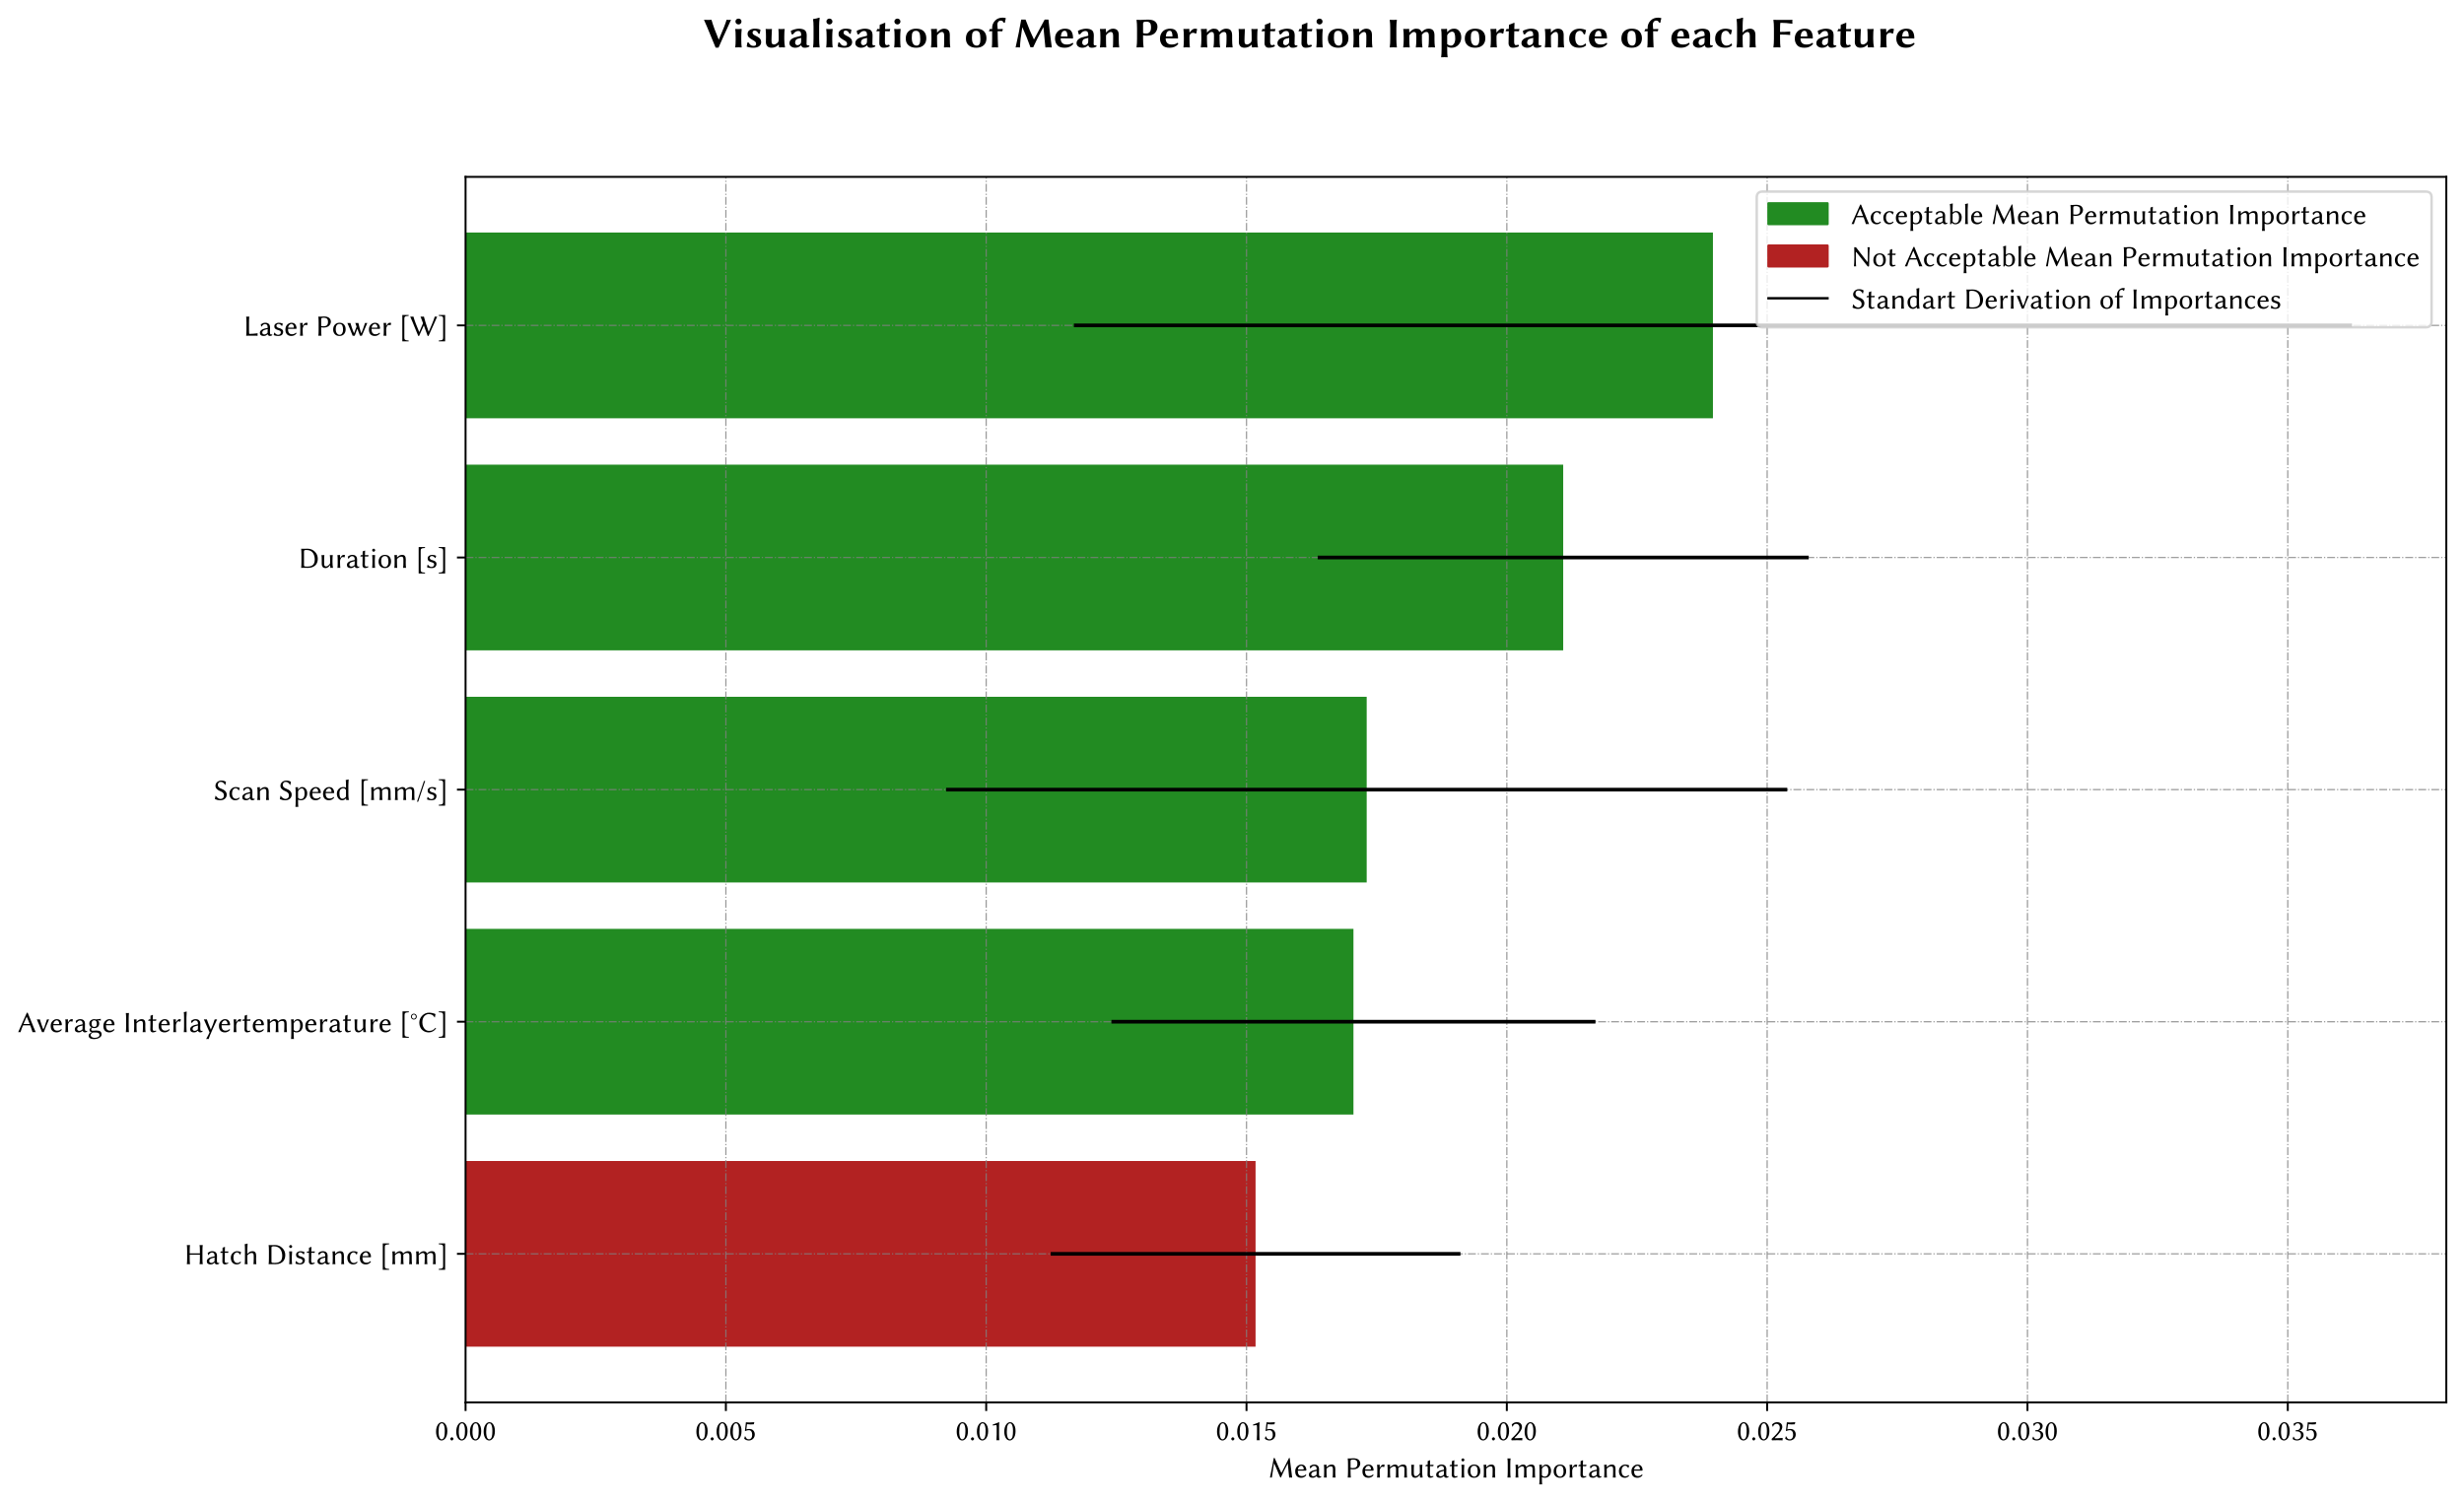 <?xml version="1.0" encoding="utf-8" standalone="no"?>
<!DOCTYPE svg PUBLIC "-//W3C//DTD SVG 1.1//EN"
  "http://www.w3.org/Graphics/SVG/1.1/DTD/svg11.dtd">
<!-- Created with matplotlib (https://matplotlib.org/) -->
<svg height="611.555pt" version="1.1" viewBox="0 0 1003.139 611.555" width="1003.139pt" xmlns="http://www.w3.org/2000/svg" xmlns:xlink="http://www.w3.org/1999/xlink">
 <defs>
  <style type="text/css">*{stroke-linecap:butt;stroke-linejoin:round;}</style>
 </defs>
 <g id="figure_1">
  <g id="patch_1">
   <path d="M 0 611.555 
L 1003.139 611.555 
L 1003.139 0 
L 0 0 
z
" style="fill:#ffffff;"/>
  </g>
  <g id="axes_1">
   <g id="patch_2">
    <path d="M 189.539 570.96 
L 995.939 570.96 
L 995.939 72 
L 189.539 72 
z
" style="fill:#ffffff;"/>
   </g>
   <g id="patch_3">
    <path clip-path="url(#p27cb9553b4)" d="M 189.539 94.68 
L 697.368 94.68 
L 697.368 170.28 
L 189.539 170.28 
z
" style="fill:#228b22;"/>
   </g>
   <g id="patch_4">
    <path clip-path="url(#p27cb9553b4)" d="M 189.539 189.18 
L 636.405 189.18 
L 636.405 264.78 
L 189.539 264.78 
z
" style="fill:#228b22;"/>
   </g>
   <g id="patch_5">
    <path clip-path="url(#p27cb9553b4)" d="M 189.539 283.68 
L 556.409 283.68 
L 556.409 359.28 
L 189.539 359.28 
z
" style="fill:#228b22;"/>
   </g>
   <g id="patch_6">
    <path clip-path="url(#p27cb9553b4)" d="M 189.539 378.18 
L 551.016 378.18 
L 551.016 453.78 
L 189.539 453.78 
z
" style="fill:#228b22;"/>
   </g>
   <g id="patch_7">
    <path clip-path="url(#p27cb9553b4)" d="M 189.539 472.68 
L 511.163 472.68 
L 511.163 548.28 
L 189.539 548.28 
z
" style="fill:#b22222;"/>
   </g>
   <g id="matplotlib.axis_1">
    <g id="xtick_1">
     <g id="line2d_1">
      <path clip-path="url(#p27cb9553b4)" d="M 189.539 570.96 
L 189.539 72 
" style="fill:none;stroke:#808080;stroke-dasharray:3.2,0.8,0.5,0.8;stroke-dashoffset:0;stroke-opacity:0.8;stroke-width:0.5;"/>
     </g>
     <g id="line2d_2">
      <defs>
       <path d="M 0 0 
L 0 3.5 
" id="m275bc41247" style="stroke:#000000;stroke-width:0.8;"/>
      </defs>
      <g>
       <use style="stroke:#000000;stroke-width:0.8;" x="189.539" xlink:href="#m275bc41247" y="570.96"/>
      </g>
     </g>
     <g id="text_1">
      <!-- 0.000 -->
      <g transform="translate(177.064 586.339)scale(0.12 -0.12)">
       <defs>
        <path d="M 23.297 57.078 
Q 12.5 57.078 12.5 28.719 
Q 12.5 25.641 12.641 22.656 
Q 12.797 19.672 13.453 15.891 
Q 14.109 12.109 15.203 9.391 
Q 16.312 6.688 18.266 4.781 
Q 20.219 2.875 22.906 2.875 
Q 24.219 2.875 25.562 3.391 
Q 26.906 3.906 28.859 6.156 
Q 30.812 8.406 31.781 12.203 
Q 33.5 18.406 33.5 31.688 
Q 33.5 41.219 31.828 47.312 
Q 30.172 53.422 27.688 55.516 
Q 25.875 57.078 23.297 57.078 
z
M 22.797 -0.984 
Q 13.922 -0.984 8.906 7.562 
Q 3.906 16.109 3.906 28.906 
Q 3.906 43.109 9.688 52.047 
Q 15.484 60.984 23.297 60.984 
Q 29 60.984 32.812 57.516 
Q 42.094 49.031 42.094 30.906 
Q 42.094 22.609 40.188 16.156 
Q 38.281 9.719 35.297 6.094 
Q 32.328 2.484 29.094 0.75 
Q 25.875 -0.984 22.797 -0.984 
z
" id="LinBiolinum-48"/>
        <path d="M 5.422 4.391 
L 5.422 4.781 
Q 6.734 8.5 10.797 10.203 
L 11.188 10.203 
Q 15.281 8.688 16.609 4.781 
L 16.609 4.391 
Q 15.188 0 11.188 -0.984 
L 10.797 -0.984 
Q 8.406 -0.484 7.25 0.703 
Q 6.109 1.906 5.422 4.391 
z
" id="LinBiolinum-46"/>
       </defs>
       <use xlink:href="#LinBiolinum-48"/>
       <use x="46.484" xlink:href="#LinBiolinum-46"/>
       <use x="68.457" xlink:href="#LinBiolinum-48"/>
       <use x="114.941" xlink:href="#LinBiolinum-48"/>
       <use x="161.426" xlink:href="#LinBiolinum-48"/>
      </g>
     </g>
    </g>
    <g id="xtick_2">
     <g id="line2d_3">
      <path clip-path="url(#p27cb9553b4)" d="M 295.519 570.96 
L 295.519 72 
" style="fill:none;stroke:#808080;stroke-dasharray:3.2,0.8,0.5,0.8;stroke-dashoffset:0;stroke-opacity:0.8;stroke-width:0.5;"/>
     </g>
     <g id="line2d_4">
      <g>
       <use style="stroke:#000000;stroke-width:0.8;" x="295.519" xlink:href="#m275bc41247" y="570.96"/>
      </g>
     </g>
     <g id="text_2">
      <!-- 0.005 -->
      <g transform="translate(283.044 586.339)scale(0.12 -0.12)">
       <defs>
        <path d="M 20.219 -0.984 
Q 11.531 -0.984 5.078 4.594 
L 4.688 4.891 
L 6.891 12.891 
L 8.297 12.984 
Q 8.594 12.5 9.438 10.891 
Q 10.297 9.281 10.547 8.844 
Q 10.797 8.406 11.594 7.25 
Q 12.406 6.109 12.797 5.766 
Q 13.188 5.422 14.078 4.656 
Q 14.984 3.906 15.844 3.703 
Q 16.703 3.516 17.844 3.25 
Q 19 2.984 20.406 2.984 
Q 25.484 2.984 28.625 7.031 
Q 31.781 11.078 31.781 17.922 
Q 31.781 25.828 28.578 29.906 
Q 25.391 33.984 20.312 33.984 
Q 15.625 33.984 7.906 30.906 
L 7.172 31.156 
L 10.406 60.594 
Q 17.188 60.016 21.781 60.016 
Q 30.078 60.016 38.188 60.984 
L 38.922 60.688 
L 37.312 53.906 
Q 32.422 53.328 26.812 53.328 
Q 20.797 53.328 14.109 54.203 
L 12.016 36.531 
Q 16.109 38.031 22.906 37.984 
Q 31 37.984 35.781 32.594 
Q 40.578 27.203 40.578 19.578 
Q 40.578 10.688 34.844 4.844 
Q 29.109 -0.984 20.219 -0.984 
z
" id="LinBiolinum-53"/>
       </defs>
       <use xlink:href="#LinBiolinum-48"/>
       <use x="46.484" xlink:href="#LinBiolinum-46"/>
       <use x="68.457" xlink:href="#LinBiolinum-48"/>
       <use x="114.941" xlink:href="#LinBiolinum-48"/>
       <use x="161.426" xlink:href="#LinBiolinum-53"/>
      </g>
     </g>
    </g>
    <g id="xtick_3">
     <g id="line2d_5">
      <path clip-path="url(#p27cb9553b4)" d="M 401.499 570.96 
L 401.499 72 
" style="fill:none;stroke:#808080;stroke-dasharray:3.2,0.8,0.5,0.8;stroke-dashoffset:0;stroke-opacity:0.8;stroke-width:0.5;"/>
     </g>
     <g id="line2d_6">
      <g>
       <use style="stroke:#000000;stroke-width:0.8;" x="401.499" xlink:href="#m275bc41247" y="570.96"/>
      </g>
     </g>
     <g id="text_3">
      <!-- 0.010 -->
      <g transform="translate(389.024 586.339)scale(0.12 -0.12)">
       <defs>
        <path d="M 32.625 18.891 
Q 32.625 7.719 33.5 0 
L 33.297 -0.297 
Q 30.516 0 28.516 0 
Q 28.516 0 23.875 -0.297 
L 23.781 0 
Q 24.562 6.5 24.609 18.891 
L 24.609 43.703 
Q 24.609 51.312 22.797 51.312 
Q 21.688 51.312 17.578 50.609 
Q 13.484 49.906 11.375 49.703 
L 10.797 52.594 
Q 14.984 53.906 22.375 57 
Q 29.781 60.109 32.719 60.984 
Q 33.406 60.984 33.406 60.5 
Q 32.625 54.891 32.625 44.281 
z
" id="LinBiolinum-49"/>
       </defs>
       <use xlink:href="#LinBiolinum-48"/>
       <use x="46.484" xlink:href="#LinBiolinum-46"/>
       <use x="68.457" xlink:href="#LinBiolinum-48"/>
       <use x="114.941" xlink:href="#LinBiolinum-49"/>
       <use x="161.426" xlink:href="#LinBiolinum-48"/>
      </g>
     </g>
    </g>
    <g id="xtick_4">
     <g id="line2d_7">
      <path clip-path="url(#p27cb9553b4)" d="M 507.479 570.96 
L 507.479 72 
" style="fill:none;stroke:#808080;stroke-dasharray:3.2,0.8,0.5,0.8;stroke-dashoffset:0;stroke-opacity:0.8;stroke-width:0.5;"/>
     </g>
     <g id="line2d_8">
      <g>
       <use style="stroke:#000000;stroke-width:0.8;" x="507.479" xlink:href="#m275bc41247" y="570.96"/>
      </g>
     </g>
     <g id="text_4">
      <!-- 0.015 -->
      <g transform="translate(495.004 586.339)scale(0.12 -0.12)">
       <use xlink:href="#LinBiolinum-48"/>
       <use x="46.484" xlink:href="#LinBiolinum-46"/>
       <use x="68.457" xlink:href="#LinBiolinum-48"/>
       <use x="114.941" xlink:href="#LinBiolinum-49"/>
       <use x="161.426" xlink:href="#LinBiolinum-53"/>
      </g>
     </g>
    </g>
    <g id="xtick_5">
     <g id="line2d_9">
      <path clip-path="url(#p27cb9553b4)" d="M 613.459 570.96 
L 613.459 72 
" style="fill:none;stroke:#808080;stroke-dasharray:3.2,0.8,0.5,0.8;stroke-dashoffset:0;stroke-opacity:0.8;stroke-width:0.5;"/>
     </g>
     <g id="line2d_10">
      <g>
       <use style="stroke:#000000;stroke-width:0.8;" x="613.459" xlink:href="#m275bc41247" y="570.96"/>
      </g>
     </g>
     <g id="text_5">
      <!-- 0.020 -->
      <g transform="translate(601.11 586.339)scale(0.12 -0.12)">
       <defs>
        <path d="M 20.219 55.328 
Q 15.438 55.328 12.5 52.984 
Q 11.578 52.25 10.859 51.312 
Q 10.156 50.391 9.891 49.922 
Q 9.625 49.469 8.953 47.906 
Q 8.297 46.344 8.109 45.906 
L 6.781 46 
L 4.594 52.875 
Q 5.953 54.688 8.031 56.375 
Q 10.109 58.062 13.859 59.516 
Q 17.625 60.984 21.828 60.984 
Q 27.297 60.984 31.297 58.938 
Q 35.297 56.891 37.328 53.25 
Q 39.359 49.609 39.359 44.875 
Q 39.359 37.594 32.125 27.781 
Q 29.047 23.641 25.891 20.016 
Q 22.75 16.406 20.984 14.641 
Q 19.234 12.891 15.922 9.719 
Q 14.156 8.016 14.156 6.984 
Q 14.156 6.844 14.172 6.734 
Q 14.203 6.641 14.312 6.5 
Q 17.047 6.688 22.469 6.688 
Q 31.734 6.688 40.766 7.516 
Q 40.281 5.516 40.281 2.781 
Q 40.281 1.609 40.578 -0.484 
Q 28.656 0 23.188 0 
Q 22.703 0 4.25 -0.484 
Q 3.219 1.172 3.266 3.422 
Q 3.328 4.156 3.422 4.688 
Q 3.609 4.891 6.875 7.938 
Q 10.156 10.984 11.938 12.766 
Q 13.719 14.547 16.812 17.719 
Q 19.922 20.906 22.438 23.969 
Q 24.953 27.047 26.953 30.078 
Q 30.766 35.797 30.766 43.5 
Q 30.766 48.578 27.531 51.953 
Q 24.312 55.328 20.219 55.328 
z
" id="LinBiolinum-50"/>
       </defs>
       <use xlink:href="#LinBiolinum-48"/>
       <use x="46.484" xlink:href="#LinBiolinum-46"/>
       <use x="68.457" xlink:href="#LinBiolinum-48"/>
       <use x="114.941" xlink:href="#LinBiolinum-50"/>
       <use x="159.326" xlink:href="#LinBiolinum-48"/>
      </g>
     </g>
    </g>
    <g id="xtick_6">
     <g id="line2d_11">
      <path clip-path="url(#p27cb9553b4)" d="M 719.439 570.96 
L 719.439 72 
" style="fill:none;stroke:#808080;stroke-dasharray:3.2,0.8,0.5,0.8;stroke-dashoffset:0;stroke-opacity:0.8;stroke-width:0.5;"/>
     </g>
     <g id="line2d_12">
      <g>
       <use style="stroke:#000000;stroke-width:0.8;" x="719.439" xlink:href="#m275bc41247" y="570.96"/>
      </g>
     </g>
     <g id="text_6">
      <!-- 0.025 -->
      <g transform="translate(707.09 586.339)scale(0.12 -0.12)">
       <use xlink:href="#LinBiolinum-48"/>
       <use x="46.484" xlink:href="#LinBiolinum-46"/>
       <use x="68.457" xlink:href="#LinBiolinum-48"/>
       <use x="114.941" xlink:href="#LinBiolinum-50"/>
       <use x="159.326" xlink:href="#LinBiolinum-53"/>
      </g>
     </g>
    </g>
    <g id="xtick_7">
     <g id="line2d_13">
      <path clip-path="url(#p27cb9553b4)" d="M 825.419 570.96 
L 825.419 72 
" style="fill:none;stroke:#808080;stroke-dasharray:3.2,0.8,0.5,0.8;stroke-dashoffset:0;stroke-opacity:0.8;stroke-width:0.5;"/>
     </g>
     <g id="line2d_14">
      <g>
       <use style="stroke:#000000;stroke-width:0.8;" x="825.419" xlink:href="#m275bc41247" y="570.96"/>
      </g>
     </g>
     <g id="text_7">
      <!-- 0.030 -->
      <g transform="translate(812.944 586.339)scale(0.12 -0.12)">
       <defs>
        <path d="M 20.906 2.875 
Q 22.609 2.875 24.562 3.484 
Q 26.516 4.109 28.75 5.5 
Q 31 6.891 32.484 9.938 
Q 33.984 12.984 33.984 17.188 
Q 33.984 23.484 30.078 26.812 
Q 26.172 30.031 20.312 29.984 
Q 17.328 29.984 16.109 29.781 
L 16.109 34.188 
Q 18.219 33.891 19.828 33.891 
Q 25.25 33.891 28.078 36.719 
Q 31.891 40.328 31.891 46.484 
Q 31.891 51.078 29.297 54.078 
Q 26.703 57.078 23.578 57.078 
Q 19.188 57.078 16.547 55.031 
Q 13.922 52.984 12.016 48.578 
L 10.5 48.688 
L 8.406 55.078 
L 8.688 55.422 
Q 15.094 61.031 24.516 60.984 
Q 31.844 60.984 36.203 57.25 
Q 40.578 53.516 40.578 48 
Q 40.578 42.188 36.891 37.938 
Q 33.203 33.688 28.812 32.719 
L 28.812 32.172 
Q 34.719 31.688 38.641 27.734 
Q 42.578 23.781 42.578 18.016 
Q 42.578 11.812 38.797 7.297 
Q 35.016 2.781 30.203 0.891 
Q 25.391 -0.984 20.703 -0.984 
Q 11.531 -0.984 5.812 3.812 
L 5.516 4.109 
L 7.719 11.625 
L 9.188 11.719 
Q 10.594 8.844 11.156 7.766 
Q 11.719 6.688 13.062 5.25 
Q 14.406 3.812 16.203 3.344 
Q 18.016 2.875 20.906 2.875 
z
" id="LinBiolinum-51"/>
       </defs>
       <use xlink:href="#LinBiolinum-48"/>
       <use x="46.484" xlink:href="#LinBiolinum-46"/>
       <use x="68.457" xlink:href="#LinBiolinum-48"/>
       <use x="114.941" xlink:href="#LinBiolinum-51"/>
       <use x="161.426" xlink:href="#LinBiolinum-48"/>
      </g>
     </g>
    </g>
    <g id="xtick_8">
     <g id="line2d_15">
      <path clip-path="url(#p27cb9553b4)" d="M 931.399 570.96 
L 931.399 72 
" style="fill:none;stroke:#808080;stroke-dasharray:3.2,0.8,0.5,0.8;stroke-dashoffset:0;stroke-opacity:0.8;stroke-width:0.5;"/>
     </g>
     <g id="line2d_16">
      <g>
       <use style="stroke:#000000;stroke-width:0.8;" x="931.399" xlink:href="#m275bc41247" y="570.96"/>
      </g>
     </g>
     <g id="text_8">
      <!-- 0.035 -->
      <g transform="translate(918.924 586.339)scale(0.12 -0.12)">
       <use xlink:href="#LinBiolinum-48"/>
       <use x="46.484" xlink:href="#LinBiolinum-46"/>
       <use x="68.457" xlink:href="#LinBiolinum-48"/>
       <use x="114.941" xlink:href="#LinBiolinum-51"/>
       <use x="161.426" xlink:href="#LinBiolinum-53"/>
      </g>
     </g>
    </g>
    <g id="text_9">
     <!-- Mean Permutation Importance -->
     <g transform="translate(516.263 601.537)scale(0.12 -0.12)">
      <defs>
       <path d="M 19.281 66.219 
L 22.016 66.219 
Q 24.703 60.688 27.828 53.453 
Q 30.953 46.234 33.297 40.688 
Q 35.641 35.156 38.859 28.172 
Q 42.094 21.188 45.266 15.375 
L 71.094 66.219 
L 73.297 66.219 
Q 77.875 26.422 81.688 -0.297 
Q 80.172 0 76.422 0 
Q 73 0 71.484 -0.297 
Q 68.844 31.5 66.938 47.266 
L 66.609 47.312 
Q 53.516 23.094 43.406 0 
L 41.5 0 
Q 39.844 3.516 38.016 7.719 
Q 36.188 11.922 34.672 15.594 
Q 33.156 19.281 31.344 23.547 
Q 29.547 27.828 27.922 31.594 
Q 26.312 35.359 24.359 39.594 
Q 22.406 43.844 20.516 47.609 
L 20.062 47.609 
Q 19.047 41.156 17.547 31.422 
Q 16.062 21.688 14.719 12.812 
Q 13.375 3.953 12.703 -0.297 
Q 11.578 0 9.719 0 
Q 7.516 0 6.391 -0.297 
Q 14.5 38.719 19.281 66.219 
z
" id="LinBiolinum-77"/>
       <path d="M 12.5 27.297 
L 30.906 27.297 
Q 32.328 27.297 32.328 28.719 
Q 32.328 33.891 29.656 36.891 
Q 27 39.891 23.875 39.891 
Q 22.75 39.891 21.328 39.344 
Q 19.922 38.812 18.062 37.547 
Q 16.219 36.281 14.656 33.594 
Q 13.094 30.906 12.5 27.297 
z
M 39.203 10.406 
L 41.219 7.906 
Q 38.328 3.906 33.719 1.453 
Q 29.109 -0.984 23.781 -0.984 
Q 13.375 -0.984 7.906 5.609 
Q 3.422 11.031 3.422 20.906 
Q 3.422 31.297 9.766 37.594 
Q 16.109 43.891 23.875 43.891 
Q 32.859 43.891 37.031 38.203 
Q 41.219 32.516 41.219 25 
Q 41.219 23.297 39.406 23.297 
L 12.203 23.297 
Q 12.203 14.406 14.594 10.594 
Q 18.219 4.891 25.484 4.891 
Q 34.125 4.891 39.203 10.406 
z
" id="LinBiolinum-101"/>
       <path d="M 31 22.516 
L 22.516 20.219 
Q 17 18.703 14.797 16.25 
Q 12.594 13.812 12.594 10.203 
Q 12.594 7.812 14.641 5.953 
Q 16.703 4.109 20.016 4.109 
Q 24.031 4.109 29.203 8.016 
Q 30.609 8.984 30.609 10.594 
z
M 31 4.781 
L 30.609 4.781 
Q 26.609 1.375 23.844 0.188 
Q 21.094 -0.984 17 -0.984 
Q 11.188 -0.984 7.844 1.703 
Q 4.5 4.391 4.5 9.812 
Q 4.5 14.891 8.938 18.75 
Q 13.375 22.609 21.094 24.312 
L 30.422 26.422 
Q 31.109 26.609 31.109 27.594 
Q 31.109 30.812 30.391 33.156 
Q 29.688 35.5 28.781 36.641 
Q 27.875 37.797 26.391 38.453 
Q 24.906 39.109 23.906 39.25 
Q 22.906 39.406 21.484 39.406 
Q 15.766 39.406 10.5 30.906 
L 9.188 31 
L 7.516 37.703 
L 7.812 38.094 
Q 14.703 43.891 22.516 43.891 
Q 39.016 43.891 39.016 27.688 
Q 39.016 27.344 38.969 25.266 
Q 38.922 23.188 38.859 20.812 
Q 38.812 18.453 38.766 16.016 
Q 38.719 13.578 38.719 12.594 
Q 38.719 6.297 40.375 4.781 
Q 41.219 4.047 43.312 4.047 
Q 44.531 4.047 46 4.594 
L 46.781 2.094 
Q 43.844 -0.984 38.812 -0.984 
Q 35.984 -0.984 33.906 0.484 
Q 31.844 1.953 31 4.781 
z
" id="LinBiolinum-97"/>
       <path d="M 46 18.016 
Q 46 6.641 46.922 0 
L 46.688 -0.297 
Q 44.875 0 41.984 0 
Q 39.109 0 37.312 -0.297 
L 37.109 0 
Q 37.984 6.688 37.984 18.016 
L 37.984 27.781 
Q 37.984 33.688 36.391 35.781 
Q 34.812 37.891 30.812 37.891 
Q 27.734 37.891 23.781 35.891 
Q 19.828 33.891 16.312 29.688 
L 16.312 18.016 
Q 16.312 6.391 17.188 0 
L 17 -0.297 
Q 15.188 0 12.297 0 
Q 9.422 0 7.625 -0.297 
L 7.422 0 
Q 8.297 6.109 8.297 18.016 
L 8.297 23.484 
Q 8.297 37.312 7.422 42.922 
L 7.625 43.219 
Q 12.016 42.828 15.719 43.5 
Q 16.312 43.5 16.312 42.484 
L 16.312 35.203 
L 16.5 34.906 
Q 24.219 43.891 33.797 43.891 
Q 40.375 43.891 43.281 39.984 
Q 46.188 36.078 46.188 28.078 
Q 46.188 26.469 46.094 23.047 
Q 46 19.625 46 18.016 
z
" id="LinBiolinum-110"/>
       <path id="LinBiolinum-32"/>
       <path d="M 19 56.5 
L 19 32.906 
Q 20.906 31.938 26.906 31.891 
Q 34.625 31.891 38.406 35.344 
Q 42.188 38.812 42.188 47.125 
Q 42.188 51.422 40.984 54.25 
Q 39.797 57.078 37.594 58.484 
Q 35.406 59.906 33.156 60.391 
Q 30.906 60.891 27.984 60.891 
Q 22.797 60.891 20.891 59.844 
Q 19 58.797 19 56.5 
z
M 10.406 44.484 
Q 10.406 57.375 9.422 64.5 
L 9.625 64.797 
Q 11.422 64.5 14.703 64.5 
Q 16.219 64.5 21.797 64.844 
Q 27.391 65.188 28.719 65.188 
Q 35.297 65.188 40.109 63.547 
Q 44.922 61.922 47.312 59.156 
Q 49.703 56.391 50.797 53.531 
Q 51.906 50.688 51.906 47.609 
Q 51.906 44.188 50.562 40.844 
Q 49.219 37.5 46.5 34.438 
Q 43.797 31.391 38.844 29.484 
Q 33.891 27.594 27.391 27.594 
Q 22.078 27.594 19 28.609 
L 19 20.016 
Q 19 7.125 20.016 0 
L 19.828 -0.297 
Q 18.016 0 14.688 0 
Q 11.375 0 9.625 -0.297 
L 9.422 0 
Q 10.406 6.781 10.406 20.016 
z
" id="LinBiolinum-80"/>
       <path d="M 16.703 33.406 
L 17 33.203 
Q 20.516 39.203 23.141 41.547 
Q 25.781 43.891 29.688 43.891 
Q 30.906 43.891 33.297 43.219 
L 33.688 42.828 
L 31.688 35.406 
L 30.906 35.203 
Q 29.391 36.625 25.688 36.625 
Q 22.359 36.625 20.125 33.109 
Q 16.703 27.938 16.703 23.188 
L 16.703 18.016 
Q 16.703 6.844 17.578 0 
L 17.391 -0.297 
Q 15.578 0 12.688 0 
Q 9.812 0 8.016 -0.297 
L 7.812 0 
Q 8.688 6.203 8.688 18.016 
L 8.688 23.484 
Q 8.688 37.312 7.812 42.922 
L 8.016 43.219 
Q 12.406 42.828 16.109 43.5 
Q 16.703 43.5 16.703 42.484 
z
" id="LinBiolinum-114"/>
       <path d="M 16.219 35.203 
L 16.5 34.906 
Q 25 43.891 33.297 43.891 
Q 37.5 43.891 40.359 41.734 
Q 43.219 39.594 43.891 35.984 
Q 51.422 43.891 60.797 43.891 
Q 68.219 43.891 70.703 39.844 
Q 73.188 35.797 73.188 27.984 
L 73.188 18.016 
Q 73.188 6.391 74.125 0 
L 73.875 -0.297 
Q 72.078 0 69.188 0 
Q 66.312 0 64.5 -0.297 
L 64.312 0 
Q 65.188 6.109 65.188 18.016 
L 65.188 29 
Q 65.188 33.891 63.281 35.891 
Q 61.375 37.891 57.172 37.891 
Q 49.859 37.891 44.484 31.891 
Q 44.578 30.672 44.578 28.078 
L 44.578 18.016 
Q 44.578 6.391 45.516 0 
L 45.312 -0.297 
Q 43.5 0 40.594 0 
Q 37.703 0 35.891 -0.297 
L 35.688 0 
Q 36.578 6.109 36.625 18.016 
L 36.625 29 
Q 36.625 37.891 29.984 37.891 
Q 27.297 37.891 23.484 35.734 
Q 19.672 33.594 16.219 30.078 
L 16.219 18.016 
Q 16.219 6.391 17.094 0 
L 16.891 -0.297 
Q 15.094 0 12.188 0 
Q 9.281 0 7.516 -0.297 
L 7.328 0 
Q 8.203 6.109 8.203 18.016 
L 8.203 23.484 
Q 8.203 37.312 7.328 42.922 
L 7.516 43.219 
Q 11.922 42.828 15.578 43.5 
Q 16.156 43.5 16.219 42.484 
z
" id="LinBiolinum-109"/>
       <path d="M 36.531 9.188 
Q 33.734 4.891 29.703 1.953 
Q 25.688 -0.984 21.391 -0.984 
Q 14.5 -0.984 11.391 3 
Q 8.297 6.984 8.297 12.891 
L 8.297 24.906 
Q 8.297 36.531 7.422 42.922 
L 7.625 43.219 
Q 9.422 42.922 12.297 42.922 
Q 15.188 42.922 17 43.219 
L 17.188 42.922 
Q 16.312 36.922 16.312 24.906 
L 16.312 14.984 
Q 16.312 8.688 18.062 6.641 
Q 19.828 4.594 23 4.594 
Q 26.516 4.594 30.344 7.734 
Q 34.188 10.891 36.719 15.094 
L 36.719 24.906 
Q 36.719 36.281 35.797 42.922 
L 35.984 43.219 
Q 37.797 42.922 40.703 42.922 
Q 43.609 42.922 45.406 43.219 
L 45.609 42.922 
Q 44.734 36.922 44.672 24.906 
L 44.672 19.188 
Q 44.672 9.078 46.391 0 
L 46.188 -0.297 
Q 44.188 0 41.75 0 
Q 40.578 0 38.281 -0.297 
Q 37.406 -0.297 37.406 0 
L 36.922 8.891 
z
" id="LinBiolinum-117"/>
       <path d="M 9.516 42.922 
Q 9.516 46 9.703 50 
Q 9.906 54 9.906 55.719 
L 10.109 56 
Q 11.625 56.203 12.672 56.547 
Q 13.719 56.891 15.062 57.547 
Q 16.406 58.203 17.094 58.5 
Q 17.969 58.5 18.016 57.516 
Q 17.531 51.125 17.484 42.922 
L 22.219 42.922 
Q 24.125 42.922 29.203 43.109 
L 29.688 42.391 
Q 28.906 40.375 28.516 38.281 
Q 26.516 38.484 21.297 38.484 
L 17.484 38.484 
L 17.484 25.875 
Q 17.484 22.469 17.328 18.094 
Q 17.188 13.719 17.188 12.594 
Q 17.188 4.891 20.516 4.391 
Q 24.359 3.766 28.375 5.172 
L 29.594 2.688 
Q 23.781 -1.031 18.016 -0.984 
Q 14.312 -0.984 11.75 1.5 
Q 9.188 4 9.188 8.594 
Q 9.188 9.719 9.344 15.547 
Q 9.516 21.391 9.516 24.812 
L 9.516 38.484 
Q 4.828 38.484 2.391 38.281 
L 1.906 39.016 
Q 3.328 41.219 4.109 43.109 
Q 5.516 42.922 9.516 42.922 
z
" id="LinBiolinum-116"/>
       <path d="M 11.078 54.594 
Q 8.016 57.719 8.016 59.719 
Q 8.016 61.719 9.547 63.25 
Q 11.078 64.797 13.078 64.797 
Q 15.094 64.797 16.656 63.25 
Q 18.219 61.719 18.219 59.719 
Q 18.219 57.719 16.656 56.156 
Q 15.094 54.594 13.078 54.594 
Q 11.078 54.594 8.016 57.719 
z
M 8.984 23.484 
Q 8.984 36.766 8.109 42.922 
L 8.297 43.219 
Q 12.594 42.922 17 43.312 
Q 17.578 43.312 17.75 43.156 
Q 17.922 43.016 17.922 42.281 
Q 17.047 33.891 17 25.094 
L 17 18.016 
Q 17 7.125 17.922 0 
L 17.672 -0.297 
Q 15.875 0 12.984 0 
Q 10.109 0 8.297 -0.297 
L 8.109 0 
Q 8.984 6.688 8.984 18.016 
z
" id="LinBiolinum-105"/>
       <path d="M 3.812 20.516 
Q 3.812 31.109 9.688 37.5 
Q 15.578 43.891 25.391 43.891 
Q 35.406 43.891 40.797 37.828 
Q 46.188 31.781 46.188 21.391 
Q 46.188 11.375 40.5 5.188 
Q 34.812 -0.984 25 -0.984 
Q 15.281 -0.984 9.547 5.125 
Q 3.812 11.234 3.812 20.516 
z
M 24.703 39.891 
Q 20.312 39.891 17.453 37.203 
Q 14.594 34.516 13.594 30.75 
Q 12.594 27 12.594 22.219 
Q 12.594 17.719 13.594 13.719 
Q 14.594 9.719 17.797 6.344 
Q 21 2.984 25.875 2.984 
Q 30.859 2.984 34.125 7.688 
Q 37.406 12.406 37.406 19.578 
Q 37.406 29.688 34.766 34.781 
Q 32.125 39.891 24.703 39.891 
z
" id="LinBiolinum-111"/>
       <path d="M 10.406 44.484 
Q 10.406 57.375 9.422 64.5 
L 9.625 64.797 
Q 11.422 64.5 14.719 64.5 
Q 18.016 64.5 19.828 64.797 
L 20.016 64.5 
Q 19.047 57.906 19 44.484 
L 19 20.016 
Q 19 7.125 20.016 0 
L 19.828 -0.297 
Q 18.016 0 14.688 0 
Q 11.375 0 9.625 -0.297 
L 9.422 0 
Q 10.406 6.781 10.406 20.016 
z
" id="LinBiolinum-73"/>
       <path d="M 16.219 29.391 
L 16.219 7.516 
Q 20.016 3.031 25.484 2.984 
Q 29.297 2.984 32 4.688 
Q 34.719 6.391 36.062 9.344 
Q 37.406 12.312 37.938 15.359 
Q 38.484 18.406 38.484 21.781 
Q 38.484 39.266 28.219 39.312 
Q 25.25 39.312 21.531 36.297 
Q 17.828 33.297 16.219 29.391 
z
M 16.219 35.203 
L 16.406 34.906 
Q 22.312 43.891 29.891 43.891 
Q 37.891 43.891 42.594 37.734 
Q 47.312 31.594 47.312 23.094 
Q 47.312 12.406 41.594 5.703 
Q 35.891 -0.984 26.125 -0.984 
Q 20.312 -0.984 16.219 1.219 
L 16.219 -3.219 
Q 16.219 -16.109 17.094 -23.188 
L 16.891 -23.484 
Q 15.094 -23.188 12.188 -23.188 
Q 9.281 -23.188 7.516 -23.484 
L 7.328 -23.188 
Q 8.203 -16.5 8.203 -3.219 
L 8.203 23.484 
Q 8.203 37.312 7.328 42.922 
L 7.516 43.219 
Q 11.922 42.828 15.578 43.5 
Q 16.156 43.5 16.219 42.484 
z
" id="LinBiolinum-112"/>
       <path d="M 25 39.891 
Q 19.828 39.891 16.203 35.109 
Q 12.594 30.328 12.594 22.312 
Q 12.594 13.812 16.25 8.906 
Q 19.922 4 25.594 4 
Q 31.594 4 36.281 8.203 
L 36.719 8.203 
L 38.625 6.109 
Q 33.016 -0.984 23.875 -0.984 
Q 14.703 -0.984 9.25 5.188 
Q 3.812 11.375 3.812 21.781 
Q 3.812 31.5 10.297 37.688 
Q 16.797 43.891 25.094 43.891 
Q 33.016 43.891 38.375 41.109 
L 38.625 40.828 
L 36.281 32.625 
L 35.016 32.516 
Q 30.719 39.891 25 39.891 
z
" id="LinBiolinum-99"/>
      </defs>
      <use xlink:href="#LinBiolinum-77"/>
      <use x="88.574" xlink:href="#LinBiolinum-101"/>
      <use x="133.838" xlink:href="#LinBiolinum-97"/>
      <use x="181.934" xlink:href="#LinBiolinum-110"/>
      <use x="235.791" xlink:href="#LinBiolinum-32"/>
      <use x="260.791" xlink:href="#LinBiolinum-80"/>
      <use x="316.65" xlink:href="#LinBiolinum-101"/>
      <use x="361.914" xlink:href="#LinBiolinum-114"/>
      <use x="397.412" xlink:href="#LinBiolinum-109"/>
      <use x="478.076" xlink:href="#LinBiolinum-117"/>
      <use x="531.738" xlink:href="#LinBiolinum-116"/>
      <use x="565.723" xlink:href="#LinBiolinum-97"/>
      <use x="613.818" xlink:href="#LinBiolinum-116"/>
      <use x="647.803" xlink:href="#LinBiolinum-105"/>
      <use x="673.779" xlink:href="#LinBiolinum-111"/>
      <use x="723.779" xlink:href="#LinBiolinum-110"/>
      <use x="777.637" xlink:href="#LinBiolinum-32"/>
      <use x="802.637" xlink:href="#LinBiolinum-73"/>
      <use x="832.031" xlink:href="#LinBiolinum-109"/>
      <use x="912.695" xlink:href="#LinBiolinum-112"/>
      <use x="964.99" xlink:href="#LinBiolinum-111"/>
      <use x="1014.99" xlink:href="#LinBiolinum-114"/>
      <use x="1050.488" xlink:href="#LinBiolinum-116"/>
      <use x="1084.473" xlink:href="#LinBiolinum-97"/>
      <use x="1132.568" xlink:href="#LinBiolinum-110"/>
      <use x="1186.426" xlink:href="#LinBiolinum-99"/>
      <use x="1229.297" xlink:href="#LinBiolinum-101"/>
     </g>
    </g>
   </g>
   <g id="matplotlib.axis_2">
    <g id="ytick_1">
     <g id="line2d_17">
      <path clip-path="url(#p27cb9553b4)" d="M 189.539 132.48 
L 995.939 132.48 
" style="fill:none;stroke:#808080;stroke-dasharray:3.2,0.8,0.5,0.8;stroke-dashoffset:0;stroke-opacity:0.8;stroke-width:0.5;"/>
     </g>
     <g id="line2d_18">
      <defs>
       <path d="M 0 0 
L -3.5 0 
" id="mfb44688e07" style="stroke:#000000;stroke-width:0.8;"/>
      </defs>
      <g>
       <use style="stroke:#000000;stroke-width:0.8;" x="189.539" xlink:href="#mfb44688e07" y="132.48"/>
      </g>
     </g>
     <g id="text_10">
      <!-- Laser Power [W] -->
      <g transform="translate(99.084 136.67)scale(0.12 -0.12)">
       <defs>
        <path d="M 19.094 44.484 
L 19.094 20.016 
Q 19.094 8.844 19.922 6.109 
Q 25.922 6.109 32.953 6.641 
Q 39.984 7.172 44.047 7.766 
L 48.094 8.297 
L 48.297 7.906 
Q 48.094 6.297 48.094 4.391 
Q 48.094 2.781 48.297 0 
L 48.094 -0.297 
Q 45.703 0 42.094 0 
L 14.797 0 
L 9.625 -0.297 
L 9.516 0 
Q 10.5 6.781 10.5 20.016 
L 10.5 44.484 
Q 10.5 57.375 9.516 64.5 
L 9.719 64.797 
Q 11.531 64.5 14.797 64.5 
Q 18.219 64.5 20.016 64.797 
L 20.125 64.5 
Q 19.094 57.859 19.094 44.484 
z
" id="LinBiolinum-76"/>
        <path d="M 4.984 10.109 
L 6.5 10.203 
Q 11.672 3.031 18.312 2.984 
Q 22.406 2.984 24.938 5.203 
Q 27.484 7.422 27.484 11.281 
Q 27.484 14.703 25.047 16.359 
Q 22.609 18.016 17.391 19.391 
Q 11.766 20.906 8.594 23.609 
Q 5.422 26.312 5.422 31.688 
Q 5.422 37.5 9.906 40.688 
Q 14.406 43.891 20.516 43.891 
Q 28.219 43.891 33.984 40.922 
L 34.188 40.578 
L 32.172 33.203 
L 30.812 33.109 
Q 28.906 35.297 28 36.25 
Q 27.094 37.203 24.797 38.547 
Q 22.516 39.891 20.125 39.891 
Q 16.797 39.891 14.641 38.25 
Q 12.5 36.625 12.5 33.594 
Q 12.5 27.984 21.781 25.781 
Q 27.984 24.266 31.688 21.281 
Q 35.406 18.312 35.406 12.703 
Q 35.406 10.406 34.641 8.203 
Q 33.891 6 32.156 3.797 
Q 30.422 1.609 26.859 0.312 
Q 23.297 -0.984 18.406 -0.984 
Q 10.984 -0.984 3.328 1.703 
z
" id="LinBiolinum-115"/>
        <path d="M 20.016 -0.391 
Q 10.297 24.906 2 43.109 
Q 3.609 42.828 7.297 42.828 
Q 10.984 42.828 12.312 43.109 
Q 12.594 42.234 14.062 37.562 
Q 15.531 32.906 15.969 31.484 
Q 16.406 30.078 17.703 26.188 
Q 19 22.312 19.797 20.141 
Q 20.609 17.969 21.828 14.812 
Q 23.047 11.672 24.266 8.891 
L 24.906 8.891 
Q 28.031 15.578 33.344 30.672 
Q 30.812 37.75 29 43.219 
Q 30.609 42.922 34.297 42.922 
Q 37.984 42.922 39.312 43.219 
Q 43.844 22.266 48.875 9.031 
L 49.656 9.031 
Q 55.562 22.797 62.016 43.219 
Q 62.891 42.922 65.375 42.922 
Q 68.797 42.922 69.672 43.219 
Q 63.672 30.031 51.125 -0.297 
Q 50.25 0 47.406 0 
Q 45.797 0 44.828 -0.297 
Q 43.359 3.766 40.328 11.812 
Q 37.312 19.875 35.891 23.734 
Q 32.906 16.5 26.906 -0.391 
Q 26.031 -0.094 23.297 -0.094 
Q 21 -0.094 20.016 -0.391 
z
" id="LinBiolinum-119"/>
        <path d="M 10.984 -19.188 
L 10.984 70.312 
L 32.516 70.312 
L 32.516 67.281 
Q 27.094 66.891 24.391 66.406 
Q 21.688 65.922 20.094 64.547 
Q 18.5 63.188 18.156 61.453 
Q 17.828 59.719 17.828 56.109 
L 17.828 -4.984 
Q 17.828 -8.594 18.109 -10.297 
Q 18.406 -12.016 19.984 -13.406 
Q 21.578 -14.797 24.328 -15.359 
Q 27.094 -15.922 32.516 -16.312 
L 32.516 -19.188 
z
" id="LinBiolinum-91"/>
        <path d="M 64.406 13.188 
Q 64.703 13.875 66.844 18.781 
Q 69 23.688 69.562 25.047 
Q 70.125 26.422 72.078 30.953 
Q 74.031 35.5 74.812 37.453 
Q 75.594 39.406 77.203 43.312 
Q 78.812 47.219 79.656 49.516 
Q 80.516 51.812 81.656 54.859 
Q 82.812 57.906 83.5 60.297 
Q 84.188 62.703 84.812 64.797 
Q 86.031 64.5 89.797 64.5 
Q 92.094 64.5 93.312 64.797 
Q 73.922 22.219 63.812 -0.984 
L 60.984 -0.984 
Q 55.125 15.484 47.859 35.156 
L 31.781 -0.984 
L 29 -0.984 
Q 25.688 6.938 19.391 22.453 
Q 13.094 37.984 8.453 49.141 
Q 3.812 60.297 1.609 64.797 
Q 3.328 64.5 7.625 64.5 
Q 10.938 64.5 12.594 64.797 
Q 18.5 44 32.328 12.312 
L 32.516 12.312 
Q 42.484 35.453 45.219 42.188 
Q 43.312 47.266 41.719 51.484 
Q 40.141 55.719 38.797 59.203 
Q 37.453 62.703 36.625 64.797 
Q 38.328 64.5 42.578 64.5 
Q 46.391 64.5 48.094 64.797 
Q 50.781 52.594 64.203 13.188 
z
" id="LinBiolinum-87"/>
        <path d="M 25.094 70.312 
L 25.094 -19.188 
L 3.609 -19.188 
L 3.609 -16.219 
Q 9.031 -15.828 11.719 -15.312 
Q 14.406 -14.797 15.984 -13.453 
Q 17.578 -12.109 17.938 -10.344 
Q 18.312 -8.594 18.312 -4.984 
L 18.312 56.109 
Q 18.312 59.719 17.984 61.406 
Q 17.672 63.094 16.078 64.5 
Q 14.5 65.922 11.734 66.453 
Q 8.984 67 3.609 67.391 
L 3.609 70.312 
z
" id="LinBiolinum-93"/>
       </defs>
       <use xlink:href="#LinBiolinum-76"/>
       <use x="51.465" xlink:href="#LinBiolinum-97"/>
       <use x="99.561" xlink:href="#LinBiolinum-115"/>
       <use x="139.16" xlink:href="#LinBiolinum-101"/>
       <use x="184.424" xlink:href="#LinBiolinum-114"/>
       <use x="219.922" xlink:href="#LinBiolinum-32"/>
       <use x="244.922" xlink:href="#LinBiolinum-80"/>
       <use x="300.781" xlink:href="#LinBiolinum-111"/>
       <use x="350.781" xlink:href="#LinBiolinum-119"/>
       <use x="422.461" xlink:href="#LinBiolinum-101"/>
       <use x="467.725" xlink:href="#LinBiolinum-114"/>
       <use x="503.223" xlink:href="#LinBiolinum-32"/>
       <use x="528.223" xlink:href="#LinBiolinum-91"/>
       <use x="564.307" xlink:href="#LinBiolinum-87"/>
       <use x="659.375" xlink:href="#LinBiolinum-93"/>
      </g>
     </g>
    </g>
    <g id="ytick_2">
     <g id="line2d_19">
      <path clip-path="url(#p27cb9553b4)" d="M 189.539 226.98 
L 995.939 226.98 
" style="fill:none;stroke:#808080;stroke-dasharray:3.2,0.8,0.5,0.8;stroke-dashoffset:0;stroke-opacity:0.8;stroke-width:0.5;"/>
     </g>
     <g id="line2d_20">
      <g>
       <use style="stroke:#000000;stroke-width:0.8;" x="189.539" xlink:href="#mfb44688e07" y="226.98"/>
      </g>
     </g>
     <g id="text_11">
      <!-- Duration [s] -->
      <g transform="translate(121.479 231.17)scale(0.12 -0.12)">
       <defs>
        <path d="M 19 8.203 
Q 19 5.719 20.891 4.953 
Q 22.797 4.203 29.891 4.203 
Q 35.688 4.203 39.938 5.203 
Q 44.188 6.203 47.891 8.688 
Q 51.609 11.188 53.562 16.141 
Q 55.516 21.094 55.516 28.422 
Q 55.516 34.625 54.094 39.969 
Q 52.688 45.312 49.578 50.094 
Q 46.484 54.891 40.844 57.641 
Q 35.203 60.406 27.391 60.406 
Q 23.188 60.406 21.094 59.594 
Q 19 58.797 19 56.391 
z
M 14.703 64.5 
Q 17.922 64.5 22.953 64.641 
Q 27.984 64.797 31.203 64.797 
Q 45.609 64.797 55.719 54.812 
Q 65.828 44.828 65.828 30.812 
Q 65.828 23.734 63.719 18.156 
Q 61.625 12.594 58.344 9.25 
Q 55.078 5.906 50.625 3.703 
Q 46.188 1.516 41.891 0.656 
Q 37.594 -0.203 33.016 -0.203 
Q 27.391 -0.203 22.609 -0.094 
Q 17.828 0 14.703 0 
L 9.516 -0.297 
L 9.422 0 
Q 10.406 6.781 10.406 20.016 
L 10.406 44.484 
Q 10.406 57.375 9.422 64.5 
L 9.625 64.797 
Q 11.281 64.5 14.703 64.5 
z
" id="LinBiolinum-68"/>
       </defs>
       <use xlink:href="#LinBiolinum-68"/>
       <use x="70.996" xlink:href="#LinBiolinum-117"/>
       <use x="124.658" xlink:href="#LinBiolinum-114"/>
       <use x="160.156" xlink:href="#LinBiolinum-97"/>
       <use x="208.252" xlink:href="#LinBiolinum-116"/>
       <use x="242.236" xlink:href="#LinBiolinum-105"/>
       <use x="268.213" xlink:href="#LinBiolinum-111"/>
       <use x="318.213" xlink:href="#LinBiolinum-110"/>
       <use x="372.07" xlink:href="#LinBiolinum-32"/>
       <use x="397.07" xlink:href="#LinBiolinum-91"/>
       <use x="433.154" xlink:href="#LinBiolinum-115"/>
       <use x="472.754" xlink:href="#LinBiolinum-93"/>
      </g>
     </g>
    </g>
    <g id="ytick_3">
     <g id="line2d_21">
      <path clip-path="url(#p27cb9553b4)" d="M 189.539 321.48 
L 995.939 321.48 
" style="fill:none;stroke:#808080;stroke-dasharray:3.2,0.8,0.5,0.8;stroke-dashoffset:0;stroke-opacity:0.8;stroke-width:0.5;"/>
     </g>
     <g id="line2d_22">
      <g>
       <use style="stroke:#000000;stroke-width:0.8;" x="189.539" xlink:href="#mfb44688e07" y="321.48"/>
      </g>
     </g>
     <g id="text_12">
      <!-- Scan Speed [mm/s] -->
      <g transform="translate(86.874 325.699)scale(0.12 -0.12)">
       <defs>
        <path d="M 24.219 3.422 
Q 28.906 3.422 32.391 6.562 
Q 35.891 9.719 35.891 15.094 
Q 35.891 20.906 32.891 24.047 
Q 29.891 27.203 24.219 29.594 
Q 20.516 31.109 17.891 32.594 
Q 15.281 34.078 12.594 36.344 
Q 9.906 38.625 8.438 41.641 
Q 6.984 44.672 6.984 48.484 
Q 6.984 53.656 10.125 57.875 
Q 13.281 62.109 18.016 64.109 
Q 22.125 65.828 26.609 65.828 
Q 31.781 65.828 35.734 64.719 
Q 39.703 63.625 41.109 62.453 
L 42.484 61.281 
L 42.672 60.984 
Q 40.766 54.688 40.375 50.984 
L 39.406 50.875 
Q 37.406 55.562 33.641 58.469 
Q 29.891 61.375 25.781 61.375 
Q 21.969 61.375 19.672 60.203 
Q 17.781 59.234 16.438 56.562 
Q 15.094 53.906 15.094 51.219 
Q 15.094 48.344 16.188 46.016 
Q 17.281 43.703 19.375 42.203 
Q 21.484 40.719 23.141 39.859 
Q 24.812 39.016 27.297 38.094 
Q 45.219 31.391 45.219 18.109 
Q 45.219 9.516 39.016 4.266 
Q 32.812 -0.984 23.391 -0.984 
Q 18.219 -0.984 13.641 0.109 
Q 9.078 1.219 7.125 2.344 
L 5.172 3.516 
L 4.984 3.812 
Q 6.984 11.234 7.328 14.109 
L 8.297 14.203 
Q 10.594 9.812 15.297 6.609 
Q 20.016 3.422 24.219 3.422 
z
" id="LinBiolinum-83"/>
        <path d="M 36.078 11.281 
L 36.078 34.078 
Q 34.188 37.062 32.078 38.469 
Q 29.984 39.891 26.609 39.891 
Q 24.516 39.891 22.516 39.125 
Q 20.516 38.375 18.406 36.641 
Q 16.312 34.906 15.062 31.141 
Q 13.812 27.391 13.812 22.125 
Q 13.812 13.234 16.594 8.719 
Q 19.391 4.203 23.781 4.203 
Q 30.469 4.203 36.078 11.281 
z
M 36.078 5.812 
Q 30.766 -0.984 23.188 -0.984 
Q 15.188 -0.984 10.125 5.469 
Q 5.078 11.922 5.078 21.297 
Q 5.078 31.391 11.453 37.641 
Q 17.828 43.891 27.688 43.891 
Q 32.172 43.891 36.078 41.703 
L 36.078 48.188 
Q 36.078 62.5 35.203 67.484 
L 35.406 67.828 
Q 39.891 68.109 44.094 69.828 
Q 44.969 69.828 45.016 68.797 
Q 44.141 57.719 44.094 50 
L 44.094 19.188 
Q 44.094 9.078 45.797 0 
L 45.609 -0.297 
Q 43.609 0 41.156 0 
Q 39.984 0 37.703 -0.297 
Q 36.812 -0.297 36.812 0 
L 36.281 5.812 
z
" id="LinBiolinum-100"/>
        <path d="M 29.297 64.594 
L 5.609 -5.906 
L 1.516 -5.906 
L 25.203 64.594 
z
" id="LinBiolinum-47"/>
       </defs>
       <use xlink:href="#LinBiolinum-83"/>
       <use x="50.586" xlink:href="#LinBiolinum-99"/>
       <use x="93.457" xlink:href="#LinBiolinum-97"/>
       <use x="141.553" xlink:href="#LinBiolinum-110"/>
       <use x="195.41" xlink:href="#LinBiolinum-32"/>
       <use x="220.41" xlink:href="#LinBiolinum-83"/>
       <use x="270.996" xlink:href="#LinBiolinum-112"/>
       <use x="323.291" xlink:href="#LinBiolinum-101"/>
       <use x="368.555" xlink:href="#LinBiolinum-101"/>
       <use x="413.818" xlink:href="#LinBiolinum-100"/>
       <use x="466.797" xlink:href="#LinBiolinum-32"/>
       <use x="491.797" xlink:href="#LinBiolinum-91"/>
       <use x="527.881" xlink:href="#LinBiolinum-109"/>
       <use x="608.545" xlink:href="#LinBiolinum-109"/>
       <use x="689.209" xlink:href="#LinBiolinum-47"/>
       <use x="721.484" xlink:href="#LinBiolinum-115"/>
       <use x="761.084" xlink:href="#LinBiolinum-93"/>
      </g>
     </g>
    </g>
    <g id="ytick_4">
     <g id="line2d_23">
      <path clip-path="url(#p27cb9553b4)" d="M 189.539 415.98 
L 995.939 415.98 
" style="fill:none;stroke:#808080;stroke-dasharray:3.2,0.8,0.5,0.8;stroke-dashoffset:0;stroke-opacity:0.8;stroke-width:0.5;"/>
     </g>
     <g id="line2d_24">
      <g>
       <use style="stroke:#000000;stroke-width:0.8;" x="189.539" xlink:href="#mfb44688e07" y="415.98"/>
      </g>
     </g>
     <g id="text_13">
      <!-- Average Interlayertemperature [°C] -->
      <g transform="translate(7.2 420.199)scale(0.12 -0.12)">
       <defs>
        <path d="M 40.719 27.547 
Q 38.578 33.156 36.062 39.297 
Q 33.547 45.453 30.609 52.203 
L 30.422 52.203 
L 19.875 27.594 
Q 21.047 27.594 24.844 27.484 
Q 28.656 27.391 30.328 27.391 
Q 34.578 27.391 40.719 27.547 
z
M 17.922 22.859 
Q 15.047 15.766 12.891 9.906 
Q 10.75 4.047 9.625 -0.297 
Q 8.406 0 5.078 0 
Q 2.781 0 1.609 -0.297 
Q 18.609 37.016 31.109 65.828 
L 33.891 65.828 
Q 37.312 57.719 43.562 42.203 
Q 49.812 26.703 54.438 15.406 
Q 59.078 4.109 61.281 -0.297 
Q 59.578 0 55.328 0 
Q 52 0 50.297 -0.297 
Q 50.094 0.391 49.828 1.297 
Q 49.562 2.203 49.094 3.734 
Q 48.641 5.281 48 7.203 
Q 47.359 9.125 46.578 11.438 
Q 45.797 13.766 44.75 16.75 
Q 43.703 19.734 42.531 22.859 
Q 39.266 22.953 36.328 22.969 
Q 33.406 23 30.812 23 
Q 25.094 23 17.922 22.859 
z
" id="LinBiolinum-65"/>
        <path d="M 19.672 -0.297 
Q 8.406 29.109 2 43.219 
Q 3.609 42.922 7.297 42.922 
Q 10.984 42.922 12.312 43.219 
Q 12.797 41.656 14.375 36.594 
Q 15.969 31.547 16.703 29.25 
Q 17.438 26.953 18.797 22.922 
Q 20.172 18.891 21.453 15.594 
Q 22.75 12.312 24.172 9.031 
L 24.359 9.031 
Q 26.422 13.375 28.438 19.109 
Q 30.469 24.859 32.781 32.078 
Q 35.109 39.312 36.531 43.219 
Q 37.406 42.922 39.891 42.922 
Q 42.781 42.922 43.703 43.219 
Q 31.297 15.234 25.781 -0.297 
Q 24.906 0 22.781 0 
Q 20.656 0 19.672 -0.297 
z
" id="LinBiolinum-118"/>
        <path d="M 10.109 -10.406 
Q 10.109 -13.484 12.734 -15.703 
Q 15.375 -17.922 18.234 -18.703 
Q 21.094 -19.484 23.188 -19.484 
Q 30.078 -19.484 35.031 -16.984 
Q 39.984 -14.5 39.984 -10.109 
Q 39.984 -5.219 36.078 -2.875 
Q 33.203 -1.172 25.484 -1.219 
Q 25 -1.219 21.656 -1.359 
Q 18.312 -1.516 16.609 -1.516 
Q 13.922 -3.031 12.016 -5.516 
Q 10.109 -8.016 10.109 -10.406 
z
M 39.016 28.906 
Q 39.016 22.312 34.719 17.969 
Q 30.422 13.625 22.406 13.625 
Q 17.625 13.625 14.984 14.984 
Q 12.016 12.406 12.016 9.422 
Q 12.016 6.547 13.547 5.609 
Q 15.094 4.688 17.828 4.688 
Q 17.922 4.688 20.703 4.891 
Q 24.516 5.375 29 5.422 
Q 39.203 5.422 43.109 2.094 
Q 47.312 -1.516 47.312 -7.812 
Q 47.312 -12.891 43.203 -16.641 
Q 39.109 -20.406 33.156 -22.094 
Q 27.203 -23.781 20.406 -23.781 
Q 16.312 -23.781 12.641 -22.844 
Q 8.984 -21.922 6.094 -19.203 
Q 3.219 -16.5 3.219 -12.406 
Q 3.219 -9.328 5.516 -5.812 
Q 6.734 -4.828 13.672 -0.922 
Q 13.875 -0.828 14.016 -0.734 
Q 10.156 -0.047 8.266 2.266 
Q 6.391 4.594 6.391 7.906 
Q 6.391 11.922 12.594 16.219 
Q 5.516 20.312 5.516 28.719 
Q 5.516 35.688 10.766 39.781 
Q 16.016 43.891 22.516 43.891 
Q 25.875 43.891 28.609 43.016 
Q 32.859 43.266 37.844 44.016 
Q 42.828 44.781 44.391 44.922 
L 44.672 44.578 
Q 44.391 43.172 44.391 42 
Q 44.391 40.828 44.672 39.406 
L 44.391 39.109 
Q 35.062 40.094 33.984 40.141 
Q 39.016 36.812 39.016 28.906 
z
M 31.203 28.422 
Q 31.203 40.141 22.125 40.094 
Q 17.828 40.094 15.547 37.188 
Q 13.281 34.281 13.281 29.203 
Q 13.281 23.391 15.469 20.484 
Q 17.672 17.578 22.906 17.578 
Q 27.391 17.578 29.297 20.406 
Q 31.203 23.25 31.203 28.422 
z
" id="LinBiolinum-103"/>
        <path d="M 8.984 20.016 
L 8.984 48.188 
Q 8.984 62.5 8.109 67.484 
L 8.297 67.828 
Q 12.797 68.109 17 69.828 
Q 17.875 69.828 17.922 68.797 
Q 17.047 56.688 17 50 
L 17 20.016 
Q 17 6.641 17.922 0 
L 17.672 -0.297 
Q 15.875 0 12.984 0 
Q 10.109 0 8.297 -0.297 
L 8.109 0 
Q 8.984 6.391 8.984 20.016 
z
" id="LinBiolinum-108"/>
        <path d="M 2.781 43.219 
Q 4.203 42.922 8.016 42.922 
Q 11.625 42.922 12.891 43.219 
Q 16.219 33.016 26.266 8.734 
L 26.469 8.734 
Q 33.203 23.094 39.594 43.219 
Q 40.578 42.922 43.5 42.922 
Q 46.828 42.922 47.797 43.219 
Q 43.5 34.516 32.391 9.469 
Q 21.297 -15.578 18.797 -23.688 
Q 17.094 -23.188 13.922 -23.188 
Q 12.109 -23.188 10.406 -23.688 
Q 17.578 -11.578 22.219 -0.984 
Q 20.172 4.391 2.781 43.219 
z
" id="LinBiolinum-121"/>
        <path d="M 20.016 52.391 
Q 20.016 55.172 18.25 57.438 
Q 16.5 59.719 13.391 59.719 
Q 10.297 59.719 8.484 57.516 
Q 6.688 55.328 6.688 52.391 
Q 6.688 49.609 8.547 47.5 
Q 10.406 45.406 13.375 45.406 
Q 16.266 45.406 18.141 47.547 
Q 20.016 49.703 20.016 52.391 
z
M 3.422 52.484 
Q 3.422 56.688 6.344 59.594 
Q 9.281 62.5 13.375 62.5 
Q 17.484 62.5 20.391 59.594 
Q 23.297 56.688 23.297 52.484 
Q 23.297 48.391 20.391 45.484 
Q 17.484 42.578 13.375 42.578 
Q 9.281 42.578 6.344 45.484 
Q 3.422 48.391 3.422 52.484 
z
" id="LinBiolinum-176"/>
        <path d="M 37.984 65.828 
Q 43.406 65.828 48.844 64.719 
Q 54.297 63.625 57.031 62.453 
L 59.812 61.281 
L 60.016 60.984 
Q 58.297 53.812 58.016 49.906 
L 56.984 49.812 
Q 51.375 61.078 36.625 61.078 
Q 33.297 61.078 29.797 59.547 
Q 26.312 58.016 22.984 54.906 
Q 19.672 51.812 17.578 46.188 
Q 15.484 40.578 15.484 33.406 
Q 15.484 25.781 17.938 19.281 
Q 20.406 12.797 25.75 8.453 
Q 31.109 4.109 38.484 4.109 
Q 45.359 4.109 49.875 6.297 
Q 54.391 8.5 59.812 14.406 
L 62.203 12.5 
Q 51.906 -0.984 37.594 -0.984 
Q 27.297 -0.984 19.75 3.844 
Q 12.203 8.688 8.688 15.938 
Q 5.172 23.188 5.172 31.5 
Q 5.172 45.906 15.078 55.859 
Q 25 65.828 37.984 65.828 
z
" id="LinBiolinum-67"/>
       </defs>
       <use xlink:href="#LinBiolinum-65"/>
       <use x="62.891" xlink:href="#LinBiolinum-118"/>
       <use x="108.545" xlink:href="#LinBiolinum-101"/>
       <use x="153.809" xlink:href="#LinBiolinum-114"/>
       <use x="189.307" xlink:href="#LinBiolinum-97"/>
       <use x="237.402" xlink:href="#LinBiolinum-103"/>
       <use x="287.256" xlink:href="#LinBiolinum-101"/>
       <use x="332.52" xlink:href="#LinBiolinum-32"/>
       <use x="357.52" xlink:href="#LinBiolinum-73"/>
       <use x="386.914" xlink:href="#LinBiolinum-110"/>
       <use x="440.771" xlink:href="#LinBiolinum-116"/>
       <use x="474.756" xlink:href="#LinBiolinum-101"/>
       <use x="520.02" xlink:href="#LinBiolinum-114"/>
       <use x="555.518" xlink:href="#LinBiolinum-108"/>
       <use x="580.713" xlink:href="#LinBiolinum-97"/>
       <use x="628.809" xlink:href="#LinBiolinum-121"/>
       <use x="679.395" xlink:href="#LinBiolinum-101"/>
       <use x="724.658" xlink:href="#LinBiolinum-114"/>
       <use x="760.156" xlink:href="#LinBiolinum-116"/>
       <use x="794.141" xlink:href="#LinBiolinum-101"/>
       <use x="839.404" xlink:href="#LinBiolinum-109"/>
       <use x="920.068" xlink:href="#LinBiolinum-112"/>
       <use x="972.363" xlink:href="#LinBiolinum-101"/>
       <use x="1017.627" xlink:href="#LinBiolinum-114"/>
       <use x="1053.125" xlink:href="#LinBiolinum-97"/>
       <use x="1101.221" xlink:href="#LinBiolinum-116"/>
       <use x="1135.205" xlink:href="#LinBiolinum-117"/>
       <use x="1188.867" xlink:href="#LinBiolinum-114"/>
       <use x="1224.365" xlink:href="#LinBiolinum-101"/>
       <use x="1269.629" xlink:href="#LinBiolinum-32"/>
       <use x="1294.629" xlink:href="#LinBiolinum-91"/>
       <use x="1330.713" xlink:href="#LinBiolinum-176"/>
       <use x="1357.373" xlink:href="#LinBiolinum-67"/>
       <use x="1425.049" xlink:href="#LinBiolinum-93"/>
      </g>
     </g>
    </g>
    <g id="ytick_5">
     <g id="line2d_25">
      <path clip-path="url(#p27cb9553b4)" d="M 189.539 510.48 
L 995.939 510.48 
" style="fill:none;stroke:#808080;stroke-dasharray:3.2,0.8,0.5,0.8;stroke-dashoffset:0;stroke-opacity:0.8;stroke-width:0.5;"/>
     </g>
     <g id="line2d_26">
      <g>
       <use style="stroke:#000000;stroke-width:0.8;" x="189.539" xlink:href="#mfb44688e07" y="510.48"/>
      </g>
     </g>
     <g id="text_14">
      <!-- Hatch Distance [mm] -->
      <g transform="translate(74.951 514.67)scale(0.12 -0.12)">
       <defs>
        <path d="M 53.609 44.484 
Q 53.609 57.375 52.594 64.5 
L 52.781 64.797 
Q 54.594 64.5 57.906 64.5 
Q 61.328 64.5 63.094 64.797 
L 63.188 64.5 
Q 62.203 57.906 62.203 44.484 
L 62.203 20.016 
Q 62.203 7.125 63.188 0 
L 62.984 -0.297 
Q 61.188 0 57.906 0 
Q 54.5 0 52.688 -0.297 
L 52.594 0 
Q 53.562 6.781 53.609 20.016 
L 53.609 32.078 
L 19 32.078 
L 19 20.016 
Q 19 7.125 20.016 0 
L 19.828 -0.297 
Q 18.016 0 14.703 0 
Q 11.281 0 9.516 -0.297 
L 9.422 0 
Q 10.406 6.781 10.406 20.016 
L 10.406 44.484 
Q 10.406 57.375 9.422 64.5 
L 9.625 64.797 
Q 11.422 64.5 14.703 64.5 
Q 18.109 64.5 19.922 64.797 
L 20.016 64.5 
Q 19.047 57.906 19 44.484 
L 19 36.531 
L 53.609 36.531 
z
" id="LinBiolinum-72"/>
        <path d="M 17 35.203 
L 17.188 34.906 
Q 24.906 43.891 34.516 43.891 
Q 41.109 43.891 44.016 39.984 
Q 46.922 36.078 46.922 28.078 
Q 46.922 26.469 46.797 23.016 
Q 46.688 19.578 46.688 18.016 
Q 46.688 6.391 47.609 0 
L 47.406 -0.297 
Q 45.609 0 42.703 0 
Q 39.797 0 37.984 -0.297 
L 37.797 0 
Q 38.672 6.109 38.719 18.016 
L 38.719 27.781 
Q 38.719 33.688 37.109 35.781 
Q 35.5 37.891 31.5 37.891 
Q 28.516 37.891 24.516 35.891 
Q 20.516 33.891 17 29.688 
L 17 18.016 
Q 17 6.938 17.922 0 
L 17.672 -0.297 
Q 15.875 0 12.984 0 
Q 10.109 0 8.297 -0.297 
L 8.109 0 
Q 8.984 6.5 8.984 18.016 
L 8.984 48.094 
Q 8.984 62.5 8.109 67.484 
L 8.297 67.828 
Q 12.797 68.109 17 69.828 
Q 17.875 69.828 17.922 68.797 
Q 17.047 57.281 17 50.094 
z
" id="LinBiolinum-104"/>
       </defs>
       <use xlink:href="#LinBiolinum-72"/>
       <use x="72.559" xlink:href="#LinBiolinum-97"/>
       <use x="120.654" xlink:href="#LinBiolinum-116"/>
       <use x="154.639" xlink:href="#LinBiolinum-99"/>
       <use x="197.51" xlink:href="#LinBiolinum-104"/>
       <use x="252.393" xlink:href="#LinBiolinum-32"/>
       <use x="277.393" xlink:href="#LinBiolinum-68"/>
       <use x="348.389" xlink:href="#LinBiolinum-105"/>
       <use x="374.365" xlink:href="#LinBiolinum-115"/>
       <use x="413.965" xlink:href="#LinBiolinum-116"/>
       <use x="447.949" xlink:href="#LinBiolinum-97"/>
       <use x="496.045" xlink:href="#LinBiolinum-110"/>
       <use x="549.902" xlink:href="#LinBiolinum-99"/>
       <use x="592.773" xlink:href="#LinBiolinum-101"/>
       <use x="638.037" xlink:href="#LinBiolinum-32"/>
       <use x="663.037" xlink:href="#LinBiolinum-91"/>
       <use x="699.121" xlink:href="#LinBiolinum-109"/>
       <use x="779.785" xlink:href="#LinBiolinum-109"/>
       <use x="860.449" xlink:href="#LinBiolinum-93"/>
      </g>
     </g>
    </g>
   </g>
   <g id="LineCollection_1">
    <path clip-path="url(#p27cb9553b4)" d="M 437.197 132.48 
L 957.539 132.48 
" style="fill:none;stroke:#000000;stroke-width:1.5;"/>
    <path clip-path="url(#p27cb9553b4)" d="M 536.455 226.98 
L 736.355 226.98 
" style="fill:none;stroke:#000000;stroke-width:1.5;"/>
    <path clip-path="url(#p27cb9553b4)" d="M 385.185 321.48 
L 727.633 321.48 
" style="fill:none;stroke:#000000;stroke-width:1.5;"/>
    <path clip-path="url(#p27cb9553b4)" d="M 452.485 415.98 
L 649.548 415.98 
" style="fill:none;stroke:#000000;stroke-width:1.5;"/>
   </g>
   <g id="LineCollection_2">
    <path clip-path="url(#p27cb9553b4)" d="M 427.756 510.48 
L 594.57 510.48 
" style="fill:none;stroke:#000000;stroke-width:1.5;"/>
   </g>
   <g id="line2d_27">
    <path clip-path="url(#p27cb9553b4)" d="M 189.539 570.96 
L 189.539 72 
" style="fill:none;stroke:#000000;stroke-linecap:square;stroke-width:0.5;"/>
   </g>
   <g id="patch_8">
    <path d="M 189.539 570.96 
L 189.539 72 
" style="fill:none;stroke:#000000;stroke-linecap:square;stroke-linejoin:miter;stroke-width:0.8;"/>
   </g>
   <g id="patch_9">
    <path d="M 995.939 570.96 
L 995.939 72 
" style="fill:none;stroke:#000000;stroke-linecap:square;stroke-linejoin:miter;stroke-width:0.8;"/>
   </g>
   <g id="patch_10">
    <path d="M 189.539 570.96 
L 995.939 570.96 
" style="fill:none;stroke:#000000;stroke-linecap:square;stroke-linejoin:miter;stroke-width:0.8;"/>
   </g>
   <g id="patch_11">
    <path d="M 189.539 72 
L 995.939 72 
" style="fill:none;stroke:#000000;stroke-linecap:square;stroke-linejoin:miter;stroke-width:0.8;"/>
   </g>
   <g id="legend_1">
    <g id="patch_12">
     <path d="M 717.599 133.254 
L 987.539 133.254 
Q 989.939 133.254 989.939 130.854 
L 989.939 80.4 
Q 989.939 78 987.539 78 
L 717.599 78 
Q 715.199 78 715.199 80.4 
L 715.199 130.854 
Q 715.199 133.254 717.599 133.254 
z
" style="fill:#ffffff;opacity:0.8;stroke:#cccccc;stroke-linejoin:miter;"/>
    </g>
    <g id="patch_13">
     <path d="M 719.999 91.2 
L 743.999 91.2 
L 743.999 82.8 
L 719.999 82.8 
z
" style="fill:#228b22;stroke:#228b22;stroke-linejoin:miter;"/>
    </g>
    <g id="text_15">
     <!-- Acceptable Mean Permutation Importance -->
     <g transform="translate(753.599 91.2)scale(0.12 -0.12)">
      <defs>
       <path d="M 16.219 8.109 
Q 17.828 6.109 20.312 4.547 
Q 22.797 2.984 25 2.984 
Q 31.891 2.984 35.031 7.891 
Q 38.188 12.797 38.188 22.406 
Q 38.188 31.203 34.938 35.547 
Q 31.688 39.891 26.703 39.891 
Q 23.828 39.891 21.609 38.547 
Q 19.391 37.203 16.219 33.984 
z
M 16.219 50 
L 16.219 38.922 
Q 20.797 43.891 28.719 43.891 
Q 36.234 43.891 41.672 37.984 
Q 47.125 32.078 47.125 23.188 
Q 47.125 11.375 40.656 5.188 
Q 34.188 -0.984 25.594 -0.984 
Q 19.484 -0.984 13.812 3.906 
Q 12.203 0.922 10.5 -0.984 
Q 8.5 -0.984 7.719 -0.203 
Q 8.203 2.391 8.203 7.328 
L 8.203 48.188 
Q 8.203 60.797 6.984 67.484 
L 7.172 67.828 
Q 11.672 68.109 15.922 69.828 
Q 16.797 69.828 16.797 68.797 
Q 16.219 60.984 16.219 50 
z
" id="LinBiolinum-98"/>
      </defs>
      <use xlink:href="#LinBiolinum-65"/>
      <use x="62.891" xlink:href="#LinBiolinum-99"/>
      <use x="105.762" xlink:href="#LinBiolinum-99"/>
      <use x="148.633" xlink:href="#LinBiolinum-101"/>
      <use x="193.896" xlink:href="#LinBiolinum-112"/>
      <use x="246.191" xlink:href="#LinBiolinum-116"/>
      <use x="280.176" xlink:href="#LinBiolinum-97"/>
      <use x="328.271" xlink:href="#LinBiolinum-98"/>
      <use x="378.662" xlink:href="#LinBiolinum-108"/>
      <use x="403.857" xlink:href="#LinBiolinum-101"/>
      <use x="449.121" xlink:href="#LinBiolinum-32"/>
      <use x="474.121" xlink:href="#LinBiolinum-77"/>
      <use x="562.695" xlink:href="#LinBiolinum-101"/>
      <use x="607.959" xlink:href="#LinBiolinum-97"/>
      <use x="656.055" xlink:href="#LinBiolinum-110"/>
      <use x="709.912" xlink:href="#LinBiolinum-32"/>
      <use x="734.912" xlink:href="#LinBiolinum-80"/>
      <use x="790.771" xlink:href="#LinBiolinum-101"/>
      <use x="836.035" xlink:href="#LinBiolinum-114"/>
      <use x="871.533" xlink:href="#LinBiolinum-109"/>
      <use x="952.197" xlink:href="#LinBiolinum-117"/>
      <use x="1005.859" xlink:href="#LinBiolinum-116"/>
      <use x="1039.844" xlink:href="#LinBiolinum-97"/>
      <use x="1087.939" xlink:href="#LinBiolinum-116"/>
      <use x="1121.924" xlink:href="#LinBiolinum-105"/>
      <use x="1147.9" xlink:href="#LinBiolinum-111"/>
      <use x="1197.9" xlink:href="#LinBiolinum-110"/>
      <use x="1251.758" xlink:href="#LinBiolinum-32"/>
      <use x="1276.758" xlink:href="#LinBiolinum-73"/>
      <use x="1306.152" xlink:href="#LinBiolinum-109"/>
      <use x="1386.816" xlink:href="#LinBiolinum-112"/>
      <use x="1439.111" xlink:href="#LinBiolinum-111"/>
      <use x="1489.111" xlink:href="#LinBiolinum-114"/>
      <use x="1524.609" xlink:href="#LinBiolinum-116"/>
      <use x="1558.594" xlink:href="#LinBiolinum-97"/>
      <use x="1606.689" xlink:href="#LinBiolinum-110"/>
      <use x="1660.547" xlink:href="#LinBiolinum-99"/>
      <use x="1703.418" xlink:href="#LinBiolinum-101"/>
     </g>
    </g>
    <g id="patch_14">
     <path d="M 719.999 108.418 
L 743.999 108.418 
L 743.999 100.018 
L 719.999 100.018 
z
" style="fill:#b22222;stroke:#b22222;stroke-linejoin:miter;"/>
    </g>
    <g id="text_16">
     <!-- Not Acceptable Mean Permutation Importance -->
     <g transform="translate(753.599 108.418)scale(0.12 -0.12)">
      <defs>
       <path d="M 10.797 64.5 
L 10.984 64.797 
Q 11.766 64.5 15.188 64.5 
Q 15.188 64.5 16.609 64.703 
L 50.875 20.312 
Q 54.891 15.141 55.609 14.797 
Q 56.344 14.453 56.594 15.719 
Q 56.734 16.453 56.781 17.828 
L 56.781 44.484 
Q 56.781 57.375 55.812 64.5 
L 56 64.797 
Q 57.812 64.5 59.5 64.5 
Q 61.188 64.5 62.984 64.797 
L 63.188 64.5 
Q 62.594 56.688 62.25 48.141 
Q 61.922 39.594 61.812 33.953 
Q 61.719 28.328 61.5 17.922 
Q 61.281 7.516 61.188 2.094 
Q 60.984 -0.984 59.281 -0.984 
Q 56.781 -0.984 54.984 1.422 
L 20.125 45.516 
Q 18.609 47.516 17.891 48.266 
Q 17.188 49.031 16.75 48.75 
Q 16.312 48.484 16.266 47.484 
Q 16.219 46.484 16.219 43.891 
L 16.219 20.016 
Q 16.219 7.125 17.188 0 
L 17 -0.297 
Q 15.188 0 13.5 0 
Q 11.812 0 10.016 -0.297 
L 9.812 0 
Q 11.031 11.625 11.25 31.109 
Q 11.469 50.594 10.797 64.5 
z
" id="LinBiolinum-78"/>
      </defs>
      <use xlink:href="#LinBiolinum-78"/>
      <use x="71.777" xlink:href="#LinBiolinum-111"/>
      <use x="121.777" xlink:href="#LinBiolinum-116"/>
      <use x="155.762" xlink:href="#LinBiolinum-32"/>
      <use x="180.762" xlink:href="#LinBiolinum-65"/>
      <use x="243.652" xlink:href="#LinBiolinum-99"/>
      <use x="286.523" xlink:href="#LinBiolinum-99"/>
      <use x="329.395" xlink:href="#LinBiolinum-101"/>
      <use x="374.658" xlink:href="#LinBiolinum-112"/>
      <use x="426.953" xlink:href="#LinBiolinum-116"/>
      <use x="460.938" xlink:href="#LinBiolinum-97"/>
      <use x="509.033" xlink:href="#LinBiolinum-98"/>
      <use x="559.424" xlink:href="#LinBiolinum-108"/>
      <use x="584.619" xlink:href="#LinBiolinum-101"/>
      <use x="629.883" xlink:href="#LinBiolinum-32"/>
      <use x="654.883" xlink:href="#LinBiolinum-77"/>
      <use x="743.457" xlink:href="#LinBiolinum-101"/>
      <use x="788.721" xlink:href="#LinBiolinum-97"/>
      <use x="836.816" xlink:href="#LinBiolinum-110"/>
      <use x="890.674" xlink:href="#LinBiolinum-32"/>
      <use x="915.674" xlink:href="#LinBiolinum-80"/>
      <use x="971.533" xlink:href="#LinBiolinum-101"/>
      <use x="1016.797" xlink:href="#LinBiolinum-114"/>
      <use x="1052.295" xlink:href="#LinBiolinum-109"/>
      <use x="1132.959" xlink:href="#LinBiolinum-117"/>
      <use x="1186.621" xlink:href="#LinBiolinum-116"/>
      <use x="1220.605" xlink:href="#LinBiolinum-97"/>
      <use x="1268.701" xlink:href="#LinBiolinum-116"/>
      <use x="1302.686" xlink:href="#LinBiolinum-105"/>
      <use x="1328.662" xlink:href="#LinBiolinum-111"/>
      <use x="1378.662" xlink:href="#LinBiolinum-110"/>
      <use x="1432.52" xlink:href="#LinBiolinum-32"/>
      <use x="1457.52" xlink:href="#LinBiolinum-73"/>
      <use x="1486.914" xlink:href="#LinBiolinum-109"/>
      <use x="1567.578" xlink:href="#LinBiolinum-112"/>
      <use x="1619.873" xlink:href="#LinBiolinum-111"/>
      <use x="1669.873" xlink:href="#LinBiolinum-114"/>
      <use x="1705.371" xlink:href="#LinBiolinum-116"/>
      <use x="1739.355" xlink:href="#LinBiolinum-97"/>
      <use x="1787.451" xlink:href="#LinBiolinum-110"/>
      <use x="1841.309" xlink:href="#LinBiolinum-99"/>
      <use x="1884.18" xlink:href="#LinBiolinum-101"/>
     </g>
    </g>
    <g id="line2d_28">
     <path d="M 719.999 121.436 
L 743.999 121.436 
" style="fill:none;stroke:#000000;stroke-linecap:square;"/>
    </g>
    <g id="line2d_29"/>
    <g id="text_17">
     <!-- Standart Derivation of Importances -->
     <g transform="translate(753.599 125.636)scale(0.12 -0.12)">
      <defs>
       <path d="M 9.906 42.922 
L 9.906 46.781 
Q 9.906 55.172 15.375 62.109 
Q 18.172 65.719 22.625 67.766 
Q 27.094 69.828 31.781 69.828 
Q 34.672 69.828 36.281 68.797 
L 36.375 68.5 
Q 34.859 65.531 33.594 60.297 
L 32.516 60.203 
Q 30.609 63.719 26.703 63.719 
Q 22.406 63.719 19.891 61.156 
Q 17.391 58.594 17.391 54.391 
Q 17.391 53.719 17.656 49.75 
Q 17.922 45.797 17.922 43.797 
L 17.922 42.922 
L 22.219 42.922 
Q 25 42.922 29.203 43.109 
L 29.688 42.391 
Q 28.906 40.375 28.516 38.281 
Q 26.516 38.484 21.297 38.484 
L 17.922 38.484 
L 17.922 19.922 
Q 17.922 6.734 18.891 0 
L 18.703 -0.297 
Q 16.891 0 13.891 0 
Q 10.891 0 9.078 -0.297 
L 8.891 0 
Q 9.859 6.297 9.906 19.922 
L 9.906 38.484 
L 9.812 38.484 
Q 5.219 38.484 2.391 38.281 
L 1.906 39.016 
Q 3.328 41.219 4.109 43.109 
Q 5.609 42.922 9.906 42.922 
z
" id="LinBiolinum-102"/>
      </defs>
      <use xlink:href="#LinBiolinum-83"/>
      <use x="50.586" xlink:href="#LinBiolinum-116"/>
      <use x="84.57" xlink:href="#LinBiolinum-97"/>
      <use x="132.666" xlink:href="#LinBiolinum-110"/>
      <use x="186.523" xlink:href="#LinBiolinum-100"/>
      <use x="239.502" xlink:href="#LinBiolinum-97"/>
      <use x="287.598" xlink:href="#LinBiolinum-114"/>
      <use x="323.096" xlink:href="#LinBiolinum-116"/>
      <use x="357.08" xlink:href="#LinBiolinum-32"/>
      <use x="382.08" xlink:href="#LinBiolinum-68"/>
      <use x="453.076" xlink:href="#LinBiolinum-101"/>
      <use x="498.34" xlink:href="#LinBiolinum-114"/>
      <use x="533.838" xlink:href="#LinBiolinum-105"/>
      <use x="559.814" xlink:href="#LinBiolinum-118"/>
      <use x="605.469" xlink:href="#LinBiolinum-97"/>
      <use x="653.564" xlink:href="#LinBiolinum-116"/>
      <use x="687.549" xlink:href="#LinBiolinum-105"/>
      <use x="713.525" xlink:href="#LinBiolinum-111"/>
      <use x="763.525" xlink:href="#LinBiolinum-110"/>
      <use x="817.383" xlink:href="#LinBiolinum-32"/>
      <use x="842.383" xlink:href="#LinBiolinum-111"/>
      <use x="892.383" xlink:href="#LinBiolinum-102"/>
      <use x="923.779" xlink:href="#LinBiolinum-32"/>
      <use x="948.779" xlink:href="#LinBiolinum-73"/>
      <use x="978.174" xlink:href="#LinBiolinum-109"/>
      <use x="1058.838" xlink:href="#LinBiolinum-112"/>
      <use x="1111.133" xlink:href="#LinBiolinum-111"/>
      <use x="1161.133" xlink:href="#LinBiolinum-114"/>
      <use x="1196.631" xlink:href="#LinBiolinum-116"/>
      <use x="1230.615" xlink:href="#LinBiolinum-97"/>
      <use x="1278.711" xlink:href="#LinBiolinum-110"/>
      <use x="1332.568" xlink:href="#LinBiolinum-99"/>
      <use x="1375.439" xlink:href="#LinBiolinum-101"/>
      <use x="1420.703" xlink:href="#LinBiolinum-115"/>
     </g>
    </g>
   </g>
  </g>
  <g id="text_18">
   <!-- Visualisation of Mean Permutation Importance of each Feature  -->
   <g transform="translate(286.32 19.266)scale(0.173 -0.173)">
    <defs>
     <path d="M 36.422 17.875 
Q 51.703 53.219 54.781 64.797 
Q 56 64.5 60.594 64.5 
Q 64.203 64.5 65.375 64.797 
Q 43.453 17 35.891 -0.688 
L 29 -0.688 
Q 25.781 7.031 19.375 22.656 
Q 12.984 38.281 8.391 49.281 
Q 3.812 60.297 1.609 64.797 
Q 3.328 64.5 11.719 64.5 
Q 17.625 64.5 19.281 64.797 
Q 25.047 44.781 36.422 17.875 
z
" id="LinBiolinumB-86"/>
     <path d="M 12.594 53.812 
Q 8.5 57.812 8.5 60.719 
Q 8.5 63.625 10.547 65.594 
Q 12.594 67.578 15.594 67.578 
Q 18.609 67.578 20.656 65.594 
Q 22.703 63.625 22.703 60.719 
Q 22.703 57.812 20.656 55.812 
Q 18.609 53.812 15.594 53.812 
Q 12.594 53.812 8.5 57.812 
z
M 8.984 23.484 
Q 8.984 37.406 8.016 42.828 
L 8.297 43.219 
Q 12.406 42.922 15.375 42.922 
Q 18.891 42.922 22.312 43.406 
Q 23.188 43.406 23.188 42.391 
Q 22.219 32.859 22.219 24.609 
L 22.219 18.016 
Q 22.219 7.125 23.188 0 
L 23 -0.297 
Q 20.219 0 15.578 0 
Q 10.891 0 8.203 -0.297 
L 8.016 0 
Q 8.984 6.781 8.984 18.016 
z
" id="LinBiolinumB-105"/>
     <path d="M 5.422 11.281 
L 8.406 11.375 
Q 12.5 3.375 19.094 3.422 
Q 21.391 3.422 22.625 3.609 
Q 23.875 3.812 24.922 4.953 
Q 25.984 6.109 25.984 8.297 
Q 25.984 11.188 24.094 13.078 
Q 22.219 14.984 16.5 18.109 
Q 11.422 20.906 8.656 23.953 
Q 5.906 27 5.906 31.781 
Q 5.906 37.406 10.812 40.641 
Q 15.719 43.891 22.797 43.891 
Q 31.391 43.891 36.078 41.312 
L 36.281 41.016 
L 34.422 31.984 
L 31.688 31.891 
Q 28.172 39.406 22.609 39.406 
Q 17.719 39.406 17.672 34.516 
Q 17.672 32.328 19.188 30.859 
Q 20.703 29.391 23.688 27.781 
Q 24.078 27.594 26.297 26.438 
Q 28.516 25.297 29 25 
Q 29.5 24.703 31.25 23.609 
Q 33.016 22.516 33.547 21.906 
Q 34.078 21.297 35.219 20.094 
Q 36.375 18.891 36.734 17.844 
Q 37.109 16.797 37.5 15.359 
Q 37.891 13.922 37.891 12.203 
Q 37.891 6.594 33.25 2.797 
Q 28.609 -0.984 19.391 -0.984 
Q 11.078 -0.984 3.812 1.703 
z
" id="LinBiolinumB-115"/>
     <path d="M 37.203 6.391 
Q 30.328 -1.031 20.406 -0.984 
Q 13.531 -0.984 10.25 2.891 
Q 6.984 6.781 7.078 12.594 
L 7.328 24.906 
Q 7.422 33.891 6.5 42.922 
L 6.688 43.219 
Q 10.297 42.922 13.719 42.922 
L 21.188 43.219 
L 21.297 42.922 
Q 20.797 37.594 20.516 24.906 
L 20.312 15.922 
Q 20.219 10.297 21.703 8.484 
Q 23.188 6.688 25.984 6.688 
Q 29.688 6.688 33.438 9.734 
Q 37.203 12.797 37.203 16.891 
L 37.203 24.906 
Q 37.203 37.312 36.531 42.922 
L 36.719 43.219 
Q 40.141 42.922 43.5 42.922 
L 51.219 43.219 
L 51.312 42.922 
Q 50.438 37.594 50.391 24.906 
L 50.391 19.188 
Q 50.391 9.078 52.094 0 
L 51.906 -0.297 
Q 49.906 0 44.531 0 
Q 41.062 0 38.812 -0.297 
Q 37.938 -0.297 37.891 0 
L 37.406 6.391 
z
" id="LinBiolinumB-117"/>
     <path d="M 31.109 22.219 
L 23.094 20.125 
Q 16.797 18.406 16.797 10.688 
Q 16.797 8.594 18.312 6.781 
Q 19.828 4.984 22.016 4.984 
Q 26.031 4.984 29.391 8.406 
Q 29.891 8.891 30.391 10.406 
Q 30.906 11.922 30.906 12.891 
z
M 43.703 8.016 
Q 43.703 5.719 45.047 5.047 
Q 46.391 4.391 49.812 4.391 
Q 50.594 3.719 50.781 2.297 
Q 46.484 -1.031 38.922 -0.984 
Q 35.688 -0.984 33.875 0.359 
Q 32.078 1.703 31 4.781 
L 30.812 4.781 
Q 25 -1.031 17.094 -0.984 
Q 11.469 -0.984 7.438 1.953 
Q 3.422 4.891 3.422 9.812 
Q 3.422 14.891 7.469 18.594 
Q 11.531 22.312 18.797 24.031 
L 30.516 27.094 
Q 31.109 27.297 31.109 28.328 
Q 31.109 33.938 29.391 36.203 
Q 27.688 38.484 24.219 38.484 
Q 17.328 38.484 11.922 30.609 
L 8.594 30.719 
L 6.594 38.188 
L 6.891 38.625 
Q 8.891 40.328 14.938 42.109 
Q 21 43.891 26.125 43.891 
Q 30.125 43.891 34 42.891 
Q 37.891 41.891 40.094 39.891 
Q 44.094 36.281 44.094 27.688 
Q 44.094 27.391 43.891 18.547 
Q 43.703 9.719 43.703 8.016 
z
" id="LinBiolinumB-97"/>
     <path d="M 8.594 20.016 
L 8.594 47.406 
Q 8.594 59.516 7.422 66.219 
L 7.625 66.5 
Q 10.406 66.703 15.109 67.844 
Q 19.828 69 21.922 69.828 
Q 23.047 69.828 23 68.797 
Q 21.781 59.188 21.781 50 
L 21.781 20.016 
Q 21.781 8.016 23 0 
L 22.797 -0.297 
Q 18.609 0 15.188 0 
L 7.516 -0.297 
L 7.422 0 
Q 8.594 7.625 8.594 20.016 
z
" id="LinBiolinumB-108"/>
     <path d="M 8.984 42.922 
Q 8.984 49.812 9.422 52.984 
L 9.625 53.328 
Q 11.422 53.719 13.625 54.562 
Q 15.828 55.422 18.5 56.562 
Q 21.188 57.719 21.484 57.812 
Q 22.359 57.812 22.406 56.781 
Q 21.922 50.875 21.922 42.922 
L 26.609 42.922 
Q 30.125 42.922 33.594 43.219 
L 34.078 42.391 
Q 33.109 39.984 32.906 37.703 
Q 30.906 37.891 25.688 37.891 
L 21.922 37.891 
L 21.688 27.203 
Q 21.578 21.734 21.578 13.094 
Q 21.578 9.672 22.484 7.391 
Q 23.391 5.125 25.297 5.125 
Q 28.719 5.125 31.109 6.297 
Q 32.812 5.219 32.812 2.484 
Q 27 -1.031 18.109 -0.984 
Q 13.625 -0.984 11.016 1.969 
Q 8.406 4.938 8.406 8.797 
Q 8.406 14.109 8.688 26.125 
L 8.984 37.891 
Q 4.297 37.891 1.906 37.703 
L 1.422 38.375 
Q 2.734 40.375 3.609 43.219 
Q 5.766 42.922 8.984 42.922 
z
" id="LinBiolinumB-116"/>
     <path d="M 4.109 20.516 
Q 4.109 31.781 10.75 37.828 
Q 17.391 43.891 28.516 43.891 
Q 40.625 43.891 46.547 37.688 
Q 52.484 31.5 52.484 21.391 
Q 52.484 10.984 46.094 5 
Q 39.703 -0.984 28.328 -0.984 
Q 17.141 -0.984 10.625 4.75 
Q 4.109 10.5 4.109 20.516 
z
M 27.781 38.922 
Q 23.688 38.922 21.484 36.5 
Q 19.281 34.078 18.797 30.969 
Q 18.312 27.875 18.312 22.797 
Q 18.312 4 29.688 4 
Q 38.281 4 38.281 18.703 
Q 38.281 29.594 36.078 34.25 
Q 33.891 38.922 27.781 38.922 
z
" id="LinBiolinumB-111"/>
     <path d="M 51.219 18.016 
Q 51.219 7.031 52.297 0 
L 52.094 -0.297 
Q 47.703 0 44.281 0 
Q 44.281 0 37.594 -0.297 
L 37.406 0 
Q 37.984 5.328 37.984 18.016 
L 37.984 26.906 
Q 37.984 36.188 32.812 36.188 
Q 27.297 36.188 21.188 28.219 
L 21.188 18.016 
Q 21.188 6.844 21.781 0 
L 21.484 -0.297 
Q 18.703 0 15.281 0 
Q 15.281 0 7.078 -0.297 
L 6.891 0 
Q 8.016 6.891 8.016 18.016 
L 8.016 23.484 
Q 8.016 36.766 6.891 42.922 
L 7.078 43.219 
Q 15.578 42.828 20.016 43.5 
Q 20.703 43.5 20.906 42.484 
Q 21.188 40.922 21.188 35.203 
L 21.578 34.906 
Q 25 39.203 29.203 41.547 
Q 33.406 43.891 37.312 43.891 
Q 44.188 43.891 47.703 40.344 
Q 51.219 36.812 51.219 29.109 
z
" id="LinBiolinumB-110"/>
     <path id="LinBiolinumB-32"/>
     <path d="M 22.219 37.891 
L 22.516 20.016 
Q 22.797 4.438 23.297 0 
L 23.094 -0.297 
Q 19.578 0 16.219 0 
Q 16.219 0 8.688 -0.297 
L 8.594 0 
Q 9.281 5.078 9.281 20.016 
L 9.281 37.891 
Q 4.594 37.891 2.203 37.703 
L 1.703 38.375 
Q 3.031 40.375 3.906 43.219 
Q 6.109 42.922 9.281 42.922 
L 9.281 45.906 
Q 9.281 55.719 16.219 62.891 
Q 22.797 69.781 33.984 69.828 
Q 39.312 69.828 41.5 68.406 
L 41.609 68.109 
Q 39.984 64.406 39.312 58.016 
L 36.281 57.906 
Q 35.688 60.109 33.875 61.5 
Q 32.078 62.891 29.891 62.891 
Q 25.875 62.891 23.672 60.297 
Q 21.484 57.719 21.484 53.516 
Q 21.484 52.391 21.844 48.797 
Q 22.219 45.219 22.219 43.891 
L 22.219 42.922 
L 26.906 42.922 
Q 30.422 42.922 33.891 43.219 
L 34.422 42.391 
Q 33.453 39.984 33.203 37.703 
Q 31.203 37.891 25.984 37.891 
z
" id="LinBiolinumB-102"/>
     <path d="M 16.109 65.281 
L 26.312 65.281 
Q 36.625 37.594 45.906 18.797 
L 46.297 18.797 
L 71.297 65.281 
L 80.172 65.281 
Q 84.375 25.688 88.094 -0.297 
Q 86.578 0 80.812 0 
Q 74.516 0 73 -0.297 
Q 70.406 30.031 68.406 47.016 
L 68.109 47.016 
Q 52.203 18.016 44.281 0 
L 37.891 0 
Q 29.5 23.578 18.891 46.922 
L 18.609 47.016 
Q 13.812 18.312 13.094 -0.297 
Q 11.969 0 7.516 0 
Q 4 0 2.875 -0.297 
Q 11.531 37.891 16.109 65.281 
z
" id="LinBiolinumB-77"/>
     <path d="M 17.281 25.484 
L 32.906 25.484 
Q 32.906 38.875 26.422 38.922 
Q 22.562 38.922 20.359 35.891 
Q 17.781 32.422 17.281 25.484 
z
M 44.828 10.688 
Q 45.516 10.688 45.953 9.688 
Q 46.391 8.688 46.391 7.625 
Q 38.969 -0.984 26.609 -0.984 
Q 14.797 -0.984 9.812 4.203 
Q 3.516 10.688 3.516 20.609 
Q 3.516 32.172 11.672 38.922 
Q 14.547 41.312 18.703 42.594 
Q 22.859 43.891 27.094 43.891 
Q 37.797 43.891 41.891 37.938 
Q 46 31.984 46 21.391 
L 45.406 20.797 
Q 36.812 21 26.859 21 
L 16.891 21 
Q 16.891 14.109 20.219 10.5 
Q 23.781 6.594 31.109 6.594 
Q 39.75 6.594 44.828 10.688 
z
" id="LinBiolinumB-101"/>
     <path d="M 23.484 56 
L 23.484 33.5 
Q 25.391 32.516 31.391 32.516 
Q 36.078 32.516 39.125 36.047 
Q 42.188 39.594 42.188 46.781 
Q 42.188 54.984 39.453 57.688 
Q 36.719 60.406 31.5 60.406 
Q 26.516 60.406 25 59.406 
Q 23.484 58.406 23.484 56 
z
M 9.281 44.484 
Q 9.281 56 8.109 64.5 
L 8.297 64.797 
Q 13.094 64.5 16.5 64.5 
Q 18.016 64.5 25.516 64.844 
Q 33.016 65.188 34.188 65.188 
Q 45.359 65.188 50.297 61.812 
Q 57.281 56.938 57.328 48.578 
Q 57.328 39.797 51.219 33.594 
Q 45.125 27.391 32.516 27.391 
Q 26.609 27.391 23.484 28.422 
L 23.484 20.016 
Q 23.484 8.641 24.703 0 
L 24.516 -0.297 
Q 19.922 0 16.5 0 
L 8.203 -0.297 
L 8.109 0 
Q 9.328 8.109 9.281 20.016 
z
" id="LinBiolinumB-80"/>
     <path d="M 22.516 34.906 
Q 24.906 38.422 28.141 41.156 
Q 31.391 43.891 34.625 43.891 
Q 37.312 43.891 39.703 43.219 
L 40.094 42.828 
L 38.094 32.516 
L 36.281 32.328 
Q 33.891 34.234 30.516 34.188 
Q 29.203 34.188 27.531 33.688 
Q 25.875 33.203 24 31 
Q 22.125 28.812 22.125 25.297 
L 22.125 18.016 
Q 22.125 7.125 23.094 0 
L 22.906 -0.297 
Q 18.109 0 14.703 0 
L 8.016 -0.297 
L 7.906 0 
Q 8.891 6.781 8.891 18.016 
L 8.891 23.484 
Q 8.891 36.766 7.812 42.922 
L 8.016 43.219 
Q 16.5 42.828 20.906 43.5 
Q 21.578 43.5 21.781 42.484 
Q 22.078 40.922 22.078 35.203 
z
" id="LinBiolinumB-114"/>
     <path d="M 21.578 34.906 
Q 24.469 38.719 28.688 41.297 
Q 32.906 43.891 36.531 43.891 
Q 42.828 43.891 45.656 41.938 
Q 48.484 39.984 50.203 35.891 
Q 57.812 43.891 66.109 43.891 
Q 73.922 43.891 77.172 39.891 
Q 80.422 35.891 80.422 27.984 
L 80.422 18.016 
Q 80.422 8.594 81.594 0 
L 81.391 -0.297 
Q 77.484 0 74.125 0 
L 66.109 -0.297 
L 66.016 0 
Q 67.234 8.109 67.188 18.016 
L 67.188 27.297 
Q 67.188 36.188 61.719 36.188 
Q 58.734 36.188 56.516 34.938 
Q 54.297 33.688 50.781 29.781 
Q 50.875 28.562 50.875 26.812 
L 50.875 18.016 
Q 50.875 8.594 52.094 0 
L 51.906 -0.297 
Q 48 0 44.578 0 
L 36.625 -0.297 
L 36.531 0 
Q 37.75 8.109 37.703 18.016 
L 37.703 28.078 
Q 37.703 32.859 36.297 34.516 
Q 34.906 36.188 31.781 36.188 
Q 27.875 36.188 21.188 28.078 
L 21.188 18.016 
Q 21.188 7.125 22.219 0 
L 22.016 -0.297 
Q 18.016 0 14.594 0 
L 6.891 -0.297 
L 6.781 0 
Q 8.016 8.109 8.016 18.016 
L 8.016 23.484 
Q 8.016 36.766 6.891 42.922 
L 7.078 43.219 
Q 15.578 42.828 20.016 43.5 
Q 20.703 43.5 20.906 42.484 
Q 21.188 40.922 21.188 35.203 
z
" id="LinBiolinumB-109"/>
     <path d="M 9.281 44.484 
Q 9.281 56 8.109 64.5 
L 8.297 64.797 
Q 13.094 64.5 16.5 64.5 
Q 16.5 64.5 24.812 64.797 
L 24.906 64.5 
Q 23.688 56.594 23.688 44.484 
L 23.688 20.016 
Q 23.688 8.641 24.906 0 
L 24.703 -0.297 
Q 19.922 0 16.5 0 
Q 16.5 0 8.203 -0.297 
L 8.109 0 
Q 9.328 8.109 9.281 20.016 
z
" id="LinBiolinumB-73"/>
     <path d="M 21.188 28.219 
L 21.188 7.625 
Q 25.484 4 30.078 4 
Q 34.375 4 37.234 8.484 
Q 40.094 12.984 40.094 20.797 
Q 40.094 28.719 38.406 32.812 
Q 36.719 36.922 32.422 36.922 
Q 29.641 36.922 26.219 34.422 
Q 22.797 31.938 21.188 28.219 
z
M 21.578 35.797 
Q 27.484 43.891 37.109 43.891 
Q 43.5 43.891 47.266 40.672 
Q 54.297 34.578 54.297 23.484 
Q 54.297 12.984 47.844 6 
Q 41.406 -0.984 31.891 -0.984 
Q 25.594 -0.984 21.188 1.812 
L 21.188 -3.219 
Q 21.188 -16.5 22.219 -23.188 
L 22.016 -23.484 
Q 17.922 -23.188 14.5 -23.188 
L 7.078 -23.484 
L 6.984 -23.188 
Q 7.953 -16.891 8.016 -3.219 
L 8.016 23.484 
Q 8.016 36.766 6.891 42.922 
L 7.078 43.219 
Q 15.578 42.828 20.016 43.5 
Q 20.703 43.5 20.906 42.484 
Q 21.188 40.922 21.188 36.078 
z
" id="LinBiolinumB-112"/>
     <path d="M 29.688 38.922 
Q 27 38.922 24.625 37.641 
Q 22.266 36.375 20.844 34.078 
Q 18.406 30.172 18.406 22.797 
Q 18.406 14.203 21.391 9.422 
Q 22.797 7.234 25.328 5.609 
Q 27.875 4 30.078 4 
Q 37.797 4 41.797 8.797 
L 43.406 8.297 
Q 43.406 6.594 43.891 4.391 
Q 40.484 1.516 36.75 0.266 
Q 33.016 -0.984 27.391 -0.984 
Q 15.484 -0.984 9.625 5.422 
Q 4.203 11.328 4.203 20.219 
Q 4.203 31.5 11.203 37.688 
Q 18.219 43.891 28.812 43.891 
Q 32.422 43.891 36.859 42.891 
Q 41.312 41.891 43.703 40.578 
L 43.891 40.281 
L 41.5 30.609 
L 38.719 30.516 
Q 35.297 38.922 29.688 38.922 
z
" id="LinBiolinumB-99"/>
     <path d="M 8.594 47.406 
Q 8.594 59.516 7.422 66.219 
L 7.625 66.5 
Q 10.406 66.703 15.109 67.844 
Q 19.828 69 21.922 69.828 
Q 22.797 69.828 22.797 68.797 
Q 21.828 60.797 21.781 50 
L 21.781 43.797 
L 21.391 35.109 
L 21.781 34.906 
Q 25.094 39.109 29.953 41.5 
Q 34.812 43.891 38.922 43.891 
Q 51.812 43.891 51.812 29.109 
L 51.812 18.016 
Q 51.812 6.297 52.781 0 
L 52.594 -0.297 
Q 49.906 0 46.484 0 
L 38.094 -0.297 
L 37.984 0 
Q 38.578 5.328 38.625 18.016 
L 38.625 26.906 
Q 38.625 36.188 33.406 36.188 
Q 27.875 36.188 21.781 28.219 
L 21.781 18.016 
Q 21.781 6.844 22.406 0 
L 22.219 -0.297 
Q 18.891 0 15.484 0 
L 7.516 -0.297 
L 7.422 0 
Q 8.641 7.625 8.594 18.016 
z
" id="LinBiolinumB-104"/>
     <path d="M 46.781 64.5 
Q 50.688 64.5 53.078 64.797 
L 53.328 64.5 
Q 53.125 61.719 53.078 60.984 
Q 53.078 57.469 53.328 55.906 
L 53.078 55.516 
Q 38.375 57.719 25 57.719 
Q 24.219 55.031 24.219 44.484 
L 24.219 36.188 
Q 36.141 36.188 47.906 37.203 
L 48.188 36.922 
Q 47.906 35.594 47.906 33.203 
Q 47.906 30.812 48.188 29.391 
L 47.906 29.109 
Q 37.984 30.078 24.219 30.078 
L 24.219 20.016 
Q 24.219 7.125 25.203 0 
L 25 -0.297 
Q 20.609 0 17.188 0 
L 8.688 -0.297 
L 8.594 0 
Q 9.812 8.109 9.812 20.016 
L 9.812 44.484 
Q 9.812 56 8.594 64.5 
L 8.797 64.797 
Q 13.766 64.5 17.188 64.5 
z
" id="LinBiolinumB-70"/>
    </defs>
    <use xlink:href="#LinBiolinumB-86"/>
    <use x="67.188" xlink:href="#LinBiolinumB-105"/>
    <use x="98.34" xlink:href="#LinBiolinumB-115"/>
    <use x="140.234" xlink:href="#LinBiolinumB-117"/>
    <use x="199.316" xlink:href="#LinBiolinumB-97"/>
    <use x="250.879" xlink:href="#LinBiolinumB-108"/>
    <use x="281.25" xlink:href="#LinBiolinumB-105"/>
    <use x="312.402" xlink:href="#LinBiolinumB-115"/>
    <use x="354.297" xlink:href="#LinBiolinumB-97"/>
    <use x="405.859" xlink:href="#LinBiolinumB-116"/>
    <use x="441.211" xlink:href="#LinBiolinumB-105"/>
    <use x="472.363" xlink:href="#LinBiolinumB-111"/>
    <use x="528.955" xlink:href="#LinBiolinumB-110"/>
    <use x="588.916" xlink:href="#LinBiolinumB-32"/>
    <use x="613.916" xlink:href="#LinBiolinumB-111"/>
    <use x="670.508" xlink:href="#LinBiolinumB-102"/>
    <use x="707.08" xlink:href="#LinBiolinumB-32"/>
    <use x="732.08" xlink:href="#LinBiolinumB-77"/>
    <use x="824.17" xlink:href="#LinBiolinumB-101"/>
    <use x="874.951" xlink:href="#LinBiolinumB-97"/>
    <use x="926.514" xlink:href="#LinBiolinumB-110"/>
    <use x="986.475" xlink:href="#LinBiolinumB-32"/>
    <use x="1011.475" xlink:href="#LinBiolinumB-80"/>
    <use x="1071.24" xlink:href="#LinBiolinumB-101"/>
    <use x="1122.021" xlink:href="#LinBiolinumB-114"/>
    <use x="1164.111" xlink:href="#LinBiolinumB-109"/>
    <use x="1253.271" xlink:href="#LinBiolinumB-117"/>
    <use x="1312.354" xlink:href="#LinBiolinumB-116"/>
    <use x="1347.705" xlink:href="#LinBiolinumB-97"/>
    <use x="1399.268" xlink:href="#LinBiolinumB-116"/>
    <use x="1434.619" xlink:href="#LinBiolinumB-105"/>
    <use x="1465.771" xlink:href="#LinBiolinumB-111"/>
    <use x="1522.363" xlink:href="#LinBiolinumB-110"/>
    <use x="1582.324" xlink:href="#LinBiolinumB-32"/>
    <use x="1607.324" xlink:href="#LinBiolinumB-73"/>
    <use x="1640.283" xlink:href="#LinBiolinumB-109"/>
    <use x="1729.443" xlink:href="#LinBiolinumB-112"/>
    <use x="1787.939" xlink:href="#LinBiolinumB-111"/>
    <use x="1844.531" xlink:href="#LinBiolinumB-114"/>
    <use x="1886.621" xlink:href="#LinBiolinumB-116"/>
    <use x="1921.973" xlink:href="#LinBiolinumB-97"/>
    <use x="1973.535" xlink:href="#LinBiolinumB-110"/>
    <use x="2033.496" xlink:href="#LinBiolinumB-99"/>
    <use x="2080.664" xlink:href="#LinBiolinumB-101"/>
    <use x="2131.445" xlink:href="#LinBiolinumB-32"/>
    <use x="2156.445" xlink:href="#LinBiolinumB-111"/>
    <use x="2213.037" xlink:href="#LinBiolinumB-102"/>
    <use x="2249.609" xlink:href="#LinBiolinumB-32"/>
    <use x="2274.609" xlink:href="#LinBiolinumB-101"/>
    <use x="2325.391" xlink:href="#LinBiolinumB-97"/>
    <use x="2376.953" xlink:href="#LinBiolinumB-99"/>
    <use x="2424.121" xlink:href="#LinBiolinumB-104"/>
    <use x="2484.717" xlink:href="#LinBiolinumB-32"/>
    <use x="2509.717" xlink:href="#LinBiolinumB-70"/>
    <use x="2565.088" xlink:href="#LinBiolinumB-101"/>
    <use x="2615.869" xlink:href="#LinBiolinumB-97"/>
    <use x="2667.432" xlink:href="#LinBiolinumB-116"/>
    <use x="2702.783" xlink:href="#LinBiolinumB-117"/>
    <use x="2761.865" xlink:href="#LinBiolinumB-114"/>
    <use x="2803.955" xlink:href="#LinBiolinumB-101"/>
    <use x="2854.736" xlink:href="#LinBiolinumB-32"/>
   </g>
  </g>
 </g>
 <defs>
  <clipPath id="p27cb9553b4">
   <rect height="498.96" width="806.4" x="189.539" y="72"/>
  </clipPath>
 </defs>
</svg>
